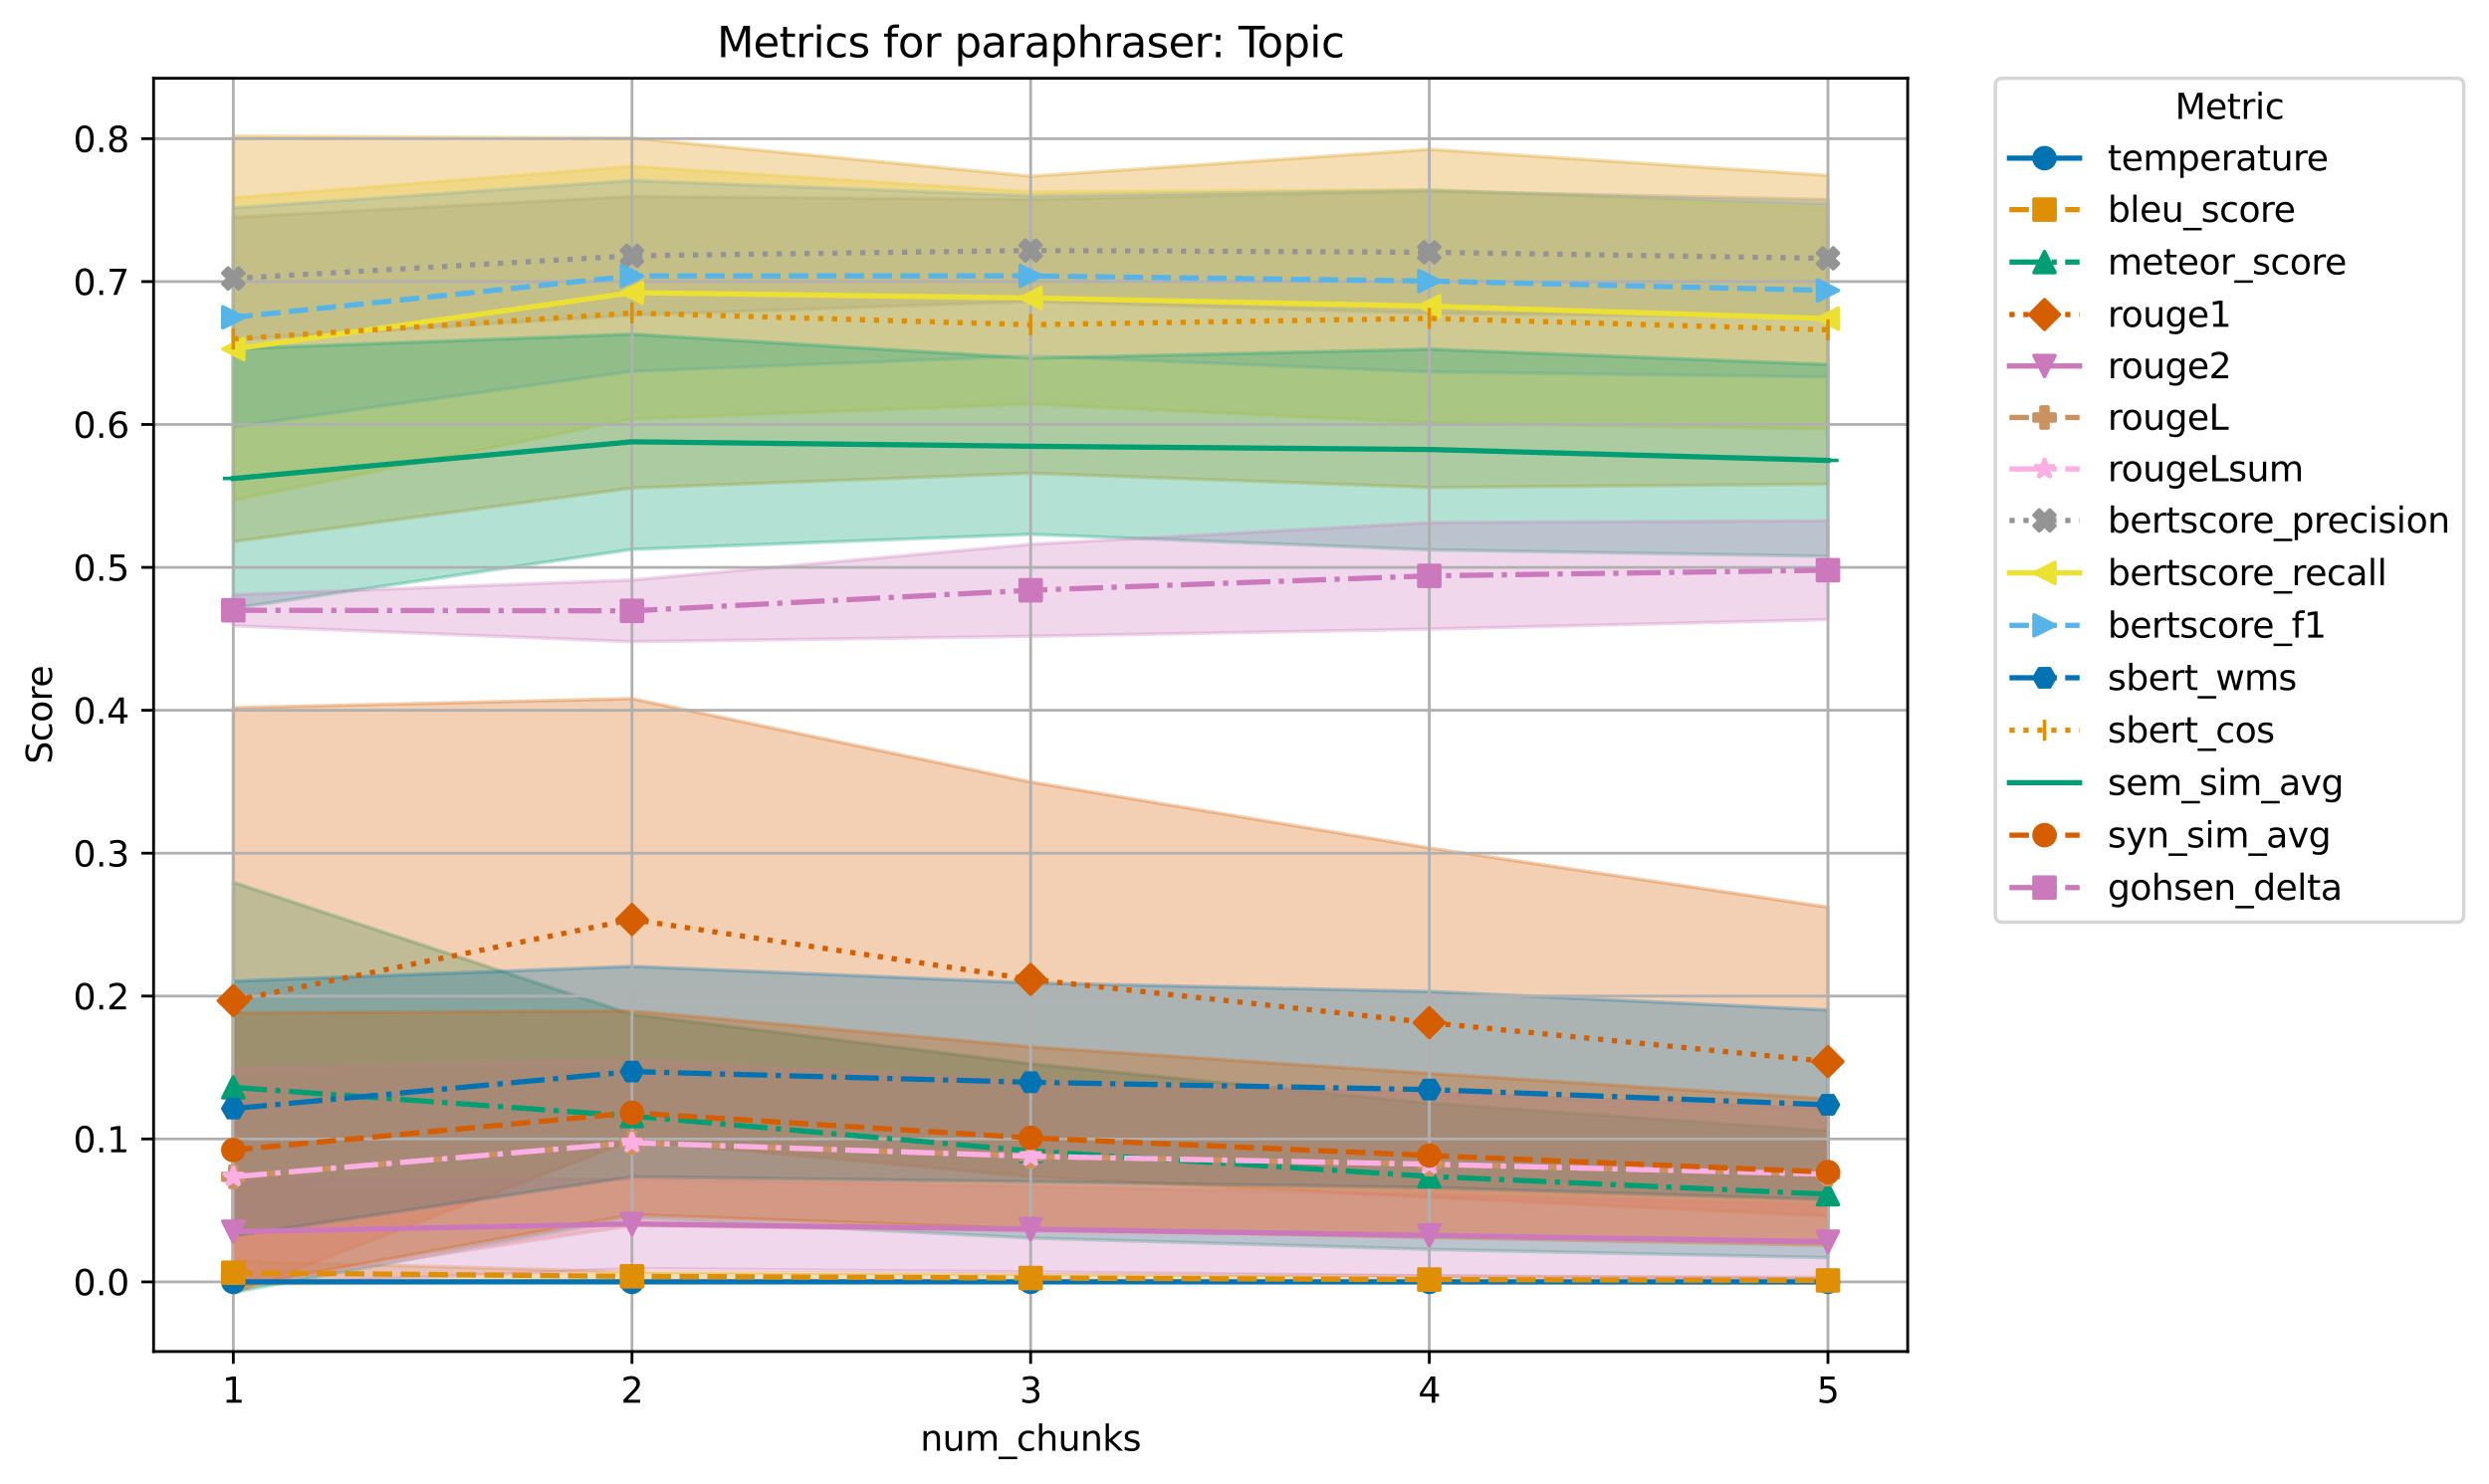 <?xml version="1.0" encoding="utf-8" standalone="no"?>
<!DOCTYPE svg PUBLIC "-//W3C//DTD SVG 1.1//EN"
  "http://www.w3.org/Graphics/SVG/1.1/DTD/svg11.dtd">
<svg xmlns:xlink="http://www.w3.org/1999/xlink" width="709.509pt" height="423.211pt" viewBox="0 0 709.509 423.211" xmlns="http://www.w3.org/2000/svg" version="1.1">
 <defs>
  <style type="text/css">*{stroke-linejoin: round; stroke-linecap: butt}</style>
 </defs>
 <g id="figure_1">
  <g id="patch_1">
   <path d="M 0 423.211 
L 709.509 423.211 
L 709.509 0 
L 0 0 
z
" style="fill: #ffffff"/>
  </g>
  <g id="axes_1">
   <g id="patch_2">
    <path d="M 43.781 385.377 
L 543.801 385.377 
L 543.801 22.318 
L 43.781 22.318 
z
" style="fill: #ffffff"/>
   </g>
   <g id="FillBetweenPolyCollection_1">
    <defs>
     <path id="mf91aa748f2" d="M 66.509 -57.695 
L 66.509 -57.695 
L 180.15 -57.695 
L 293.791 -57.695 
L 407.432 -57.695 
L 521.073 -57.695 
L 521.073 -57.695 
L 521.073 -57.695 
L 407.432 -57.695 
L 293.791 -57.695 
L 180.15 -57.695 
L 66.509 -57.695 
z
" style="stroke: #0173b2; stroke-opacity: 0.3"/>
    </defs>
    <g clip-path="url(#pd9a4247075)">
     <use xlink:href="#mf91aa748f2" x="0" y="423.211" style="fill: #0173b2; fill-opacity: 0.3; stroke: #0173b2; stroke-opacity: 0.3"/>
    </g>
   </g>
   <g id="FillBetweenPolyCollection_2">
    <defs>
     <path id="m3d8c638112" d="M 66.509 -63.609 
L 66.509 -56.991 
L 180.15 -58.03 
L 293.791 -57.681 
L 407.432 -57.365 
L 521.073 -57.269 
L 521.073 -58.95 
L 521.073 -58.95 
L 407.432 -59.334 
L 293.791 -59.902 
L 180.15 -60.521 
L 66.509 -63.609 
z
" style="stroke: #de8f05; stroke-opacity: 0.3"/>
    </defs>
    <g clip-path="url(#pd9a4247075)">
     <use xlink:href="#m3d8c638112" x="0" y="423.211" style="fill: #de8f05; fill-opacity: 0.3; stroke: #de8f05; stroke-opacity: 0.3"/>
    </g>
   </g>
   <g id="FillBetweenPolyCollection_3">
    <defs>
     <path id="m7d68cad7c1" d="M 66.509 -171.629 
L 66.509 -54.693 
L 180.15 -76 
L 293.791 -70.193 
L 407.432 -66.958 
L 521.073 -64.6 
L 521.073 -100.753 
L 521.073 -100.753 
L 407.432 -108.614 
L 293.791 -119.861 
L 180.15 -133.947 
L 66.509 -171.629 
z
" style="stroke: #029e73; stroke-opacity: 0.3"/>
    </defs>
    <g clip-path="url(#pd9a4247075)">
     <use xlink:href="#m7d68cad7c1" x="0" y="423.211" style="fill: #029e73; fill-opacity: 0.3; stroke: #029e73; stroke-opacity: 0.3"/>
    </g>
   </g>
   <g id="FillBetweenPolyCollection_4">
    <defs>
     <path id="m4b9114aeea" d="M 66.509 -221.407 
L 66.509 -54.337 
L 180.15 -98.059 
L 293.791 -87.678 
L 407.432 -81.789 
L 521.073 -76.483 
L 521.073 -164.527 
L 521.073 -164.527 
L 407.432 -181.425 
L 293.791 -200.227 
L 180.15 -224.002 
L 66.509 -221.407 
z
" style="stroke: #d55e00; stroke-opacity: 0.3"/>
    </defs>
    <g clip-path="url(#pd9a4247075)">
     <use xlink:href="#m4b9114aeea" x="0" y="423.211" style="fill: #d55e00; fill-opacity: 0.3; stroke: #d55e00; stroke-opacity: 0.3"/>
    </g>
   </g>
   <g id="FillBetweenPolyCollection_5">
    <defs>
     <path id="m5464bcf723" d="M 66.509 -87.166 
L 66.509 -56.833 
L 180.15 -61.474 
L 293.791 -60.531 
L 407.432 -59.403 
L 521.073 -58.598 
L 521.073 -79.718 
L 521.073 -79.718 
L 407.432 -82.521 
L 293.791 -84.917 
L 180.15 -86.973 
L 66.509 -87.166 
z
" style="stroke: #cc78bc; stroke-opacity: 0.3"/>
    </defs>
    <g clip-path="url(#pd9a4247075)">
     <use xlink:href="#m5464bcf723" x="0" y="423.211" style="fill: #cc78bc; fill-opacity: 0.3; stroke: #cc78bc; stroke-opacity: 0.3"/>
    </g>
   </g>
   <g id="FillBetweenPolyCollection_6">
    <defs>
     <path id="mcec7d5683d" d="M 66.509 -118.563 
L 66.509 -56.773 
L 180.15 -73.773 
L 293.791 -72.148 
L 407.432 -70.921 
L 521.073 -69.733 
L 521.073 -107.041 
L 521.073 -107.041 
L 407.432 -111.565 
L 293.791 -114.885 
L 180.15 -120.975 
L 66.509 -118.563 
z
" style="stroke: #ca9161; stroke-opacity: 0.3"/>
    </defs>
    <g clip-path="url(#pd9a4247075)">
     <use xlink:href="#mcec7d5683d" x="0" y="423.211" style="fill: #ca9161; fill-opacity: 0.3; stroke: #ca9161; stroke-opacity: 0.3"/>
    </g>
   </g>
   <g id="FillBetweenPolyCollection_7">
    <defs>
     <path id="m1cfd660b64" d="M 66.509 -118.563 
L 66.509 -56.773 
L 180.15 -73.773 
L 293.791 -72.148 
L 407.432 -70.921 
L 521.073 -69.733 
L 521.073 -107.041 
L 521.073 -107.041 
L 407.432 -111.565 
L 293.791 -114.885 
L 180.15 -120.975 
L 66.509 -118.563 
z
" style="stroke: #fbafe4; stroke-opacity: 0.3"/>
    </defs>
    <g clip-path="url(#pd9a4247075)">
     <use xlink:href="#m1cfd660b64" x="0" y="423.211" style="fill: #fbafe4; fill-opacity: 0.3; stroke: #fbafe4; stroke-opacity: 0.3"/>
    </g>
   </g>
   <g id="FillBetweenPolyCollection_8">
    <defs>
     <path id="m86700612dc" d="M 66.509 -361.263 
L 66.509 -326.358 
L 180.15 -333.365 
L 293.791 -337.231 
L 407.432 -333.865 
L 521.073 -332.787 
L 521.073 -366.299 
L 521.073 -366.299 
L 407.432 -368.706 
L 293.791 -366.339 
L 180.15 -367.179 
L 66.509 -361.263 
z
" style="stroke: #949494; stroke-opacity: 0.3"/>
    </defs>
    <g clip-path="url(#pd9a4247075)">
     <use xlink:href="#m86700612dc" x="0" y="423.211" style="fill: #949494; fill-opacity: 0.3; stroke: #949494; stroke-opacity: 0.3"/>
    </g>
   </g>
   <g id="FillBetweenPolyCollection_9">
    <defs>
     <path id="mbf4fcbc203" d="M 66.509 -366.807 
L 66.509 -280.572 
L 180.15 -303.752 
L 293.791 -307.983 
L 407.432 -302.665 
L 521.073 -300.86 
L 521.073 -363.867 
L 521.073 -363.867 
L 407.432 -369.134 
L 293.791 -368.499 
L 180.15 -375.775 
L 66.509 -366.807 
z
" style="stroke: #ece133; stroke-opacity: 0.3"/>
    </defs>
    <g clip-path="url(#pd9a4247075)">
     <use xlink:href="#mbf4fcbc203" x="0" y="423.211" style="fill: #ece133; fill-opacity: 0.3; stroke: #ece133; stroke-opacity: 0.3"/>
    </g>
   </g>
   <g id="FillBetweenPolyCollection_10">
    <defs>
     <path id="m91a2ed53ab" d="M 66.509 -363.92 
L 66.509 -301.515 
L 180.15 -317.326 
L 293.791 -321.702 
L 407.432 -317.139 
L 521.073 -315.73 
L 521.073 -365.072 
L 521.073 -365.072 
L 407.432 -368.999 
L 293.791 -367.392 
L 180.15 -371.737 
L 66.509 -363.92 
z
" style="stroke: #56b4e9; stroke-opacity: 0.3"/>
    </defs>
    <g clip-path="url(#pd9a4247075)">
     <use xlink:href="#m91a2ed53ab" x="0" y="423.211" style="fill: #56b4e9; fill-opacity: 0.3; stroke: #56b4e9; stroke-opacity: 0.3"/>
    </g>
   </g>
   <g id="FillBetweenPolyCollection_11">
    <defs>
     <path id="mc54bb7e746" d="M 66.509 -143.437 
L 66.509 -70.776 
L 180.15 -87.647 
L 293.791 -86.285 
L 407.432 -84.584 
L 521.073 -81.16 
L 521.073 -135.217 
L 521.073 -135.217 
L 407.432 -140.485 
L 293.791 -142.951 
L 180.15 -147.662 
L 66.509 -143.437 
z
" style="stroke: #0173b2; stroke-opacity: 0.3"/>
    </defs>
    <g clip-path="url(#pd9a4247075)">
     <use xlink:href="#mc54bb7e746" x="0" y="423.211" style="fill: #0173b2; fill-opacity: 0.3; stroke: #0173b2; stroke-opacity: 0.3"/>
    </g>
   </g>
   <g id="FillBetweenPolyCollection_12">
    <defs>
     <path id="m29d2620b23" d="M 66.509 -384.39 
L 66.509 -268.756 
L 180.15 -284.05 
L 293.791 -288.269 
L 407.432 -284.21 
L 521.073 -285.158 
L 521.073 -373.185 
L 521.073 -373.185 
L 407.432 -380.629 
L 293.791 -372.97 
L 180.15 -383.857 
L 66.509 -384.39 
z
" style="stroke: #de8f05; stroke-opacity: 0.3"/>
    </defs>
    <g clip-path="url(#pd9a4247075)">
     <use xlink:href="#m29d2620b23" x="0" y="423.211" style="fill: #de8f05; fill-opacity: 0.3; stroke: #de8f05; stroke-opacity: 0.3"/>
    </g>
   </g>
   <g id="FillBetweenPolyCollection_13">
    <defs>
     <path id="m8f28fc7707" d="M 66.509 -323.78 
L 66.509 -249.779 
L 180.15 -266.553 
L 293.791 -270.855 
L 407.432 -266.43 
L 521.073 -264.593 
L 521.073 -319.274 
L 521.073 -319.274 
L 407.432 -323.653 
L 293.791 -321.07 
L 180.15 -327.916 
L 66.509 -323.78 
z
" style="stroke: #029e73; stroke-opacity: 0.3"/>
    </defs>
    <g clip-path="url(#pd9a4247075)">
     <use xlink:href="#m8f28fc7707" x="0" y="423.211" style="fill: #029e73; fill-opacity: 0.3; stroke: #029e73; stroke-opacity: 0.3"/>
    </g>
   </g>
   <g id="FillBetweenPolyCollection_14">
    <defs>
     <path id="m0c7bb84499" d="M 66.509 -134.394 
L 66.509 -56.166 
L 180.15 -76.863 
L 293.791 -72.797 
L 407.432 -70.347 
L 521.073 -68.137 
L 521.073 -109.864 
L 521.073 -109.864 
L 407.432 -117.12 
L 293.791 -124.71 
L 180.15 -134.924 
L 66.509 -134.394 
z
" style="stroke: #d55e00; stroke-opacity: 0.3"/>
    </defs>
    <g clip-path="url(#pd9a4247075)">
     <use xlink:href="#m0c7bb84499" x="0" y="423.211" style="fill: #d55e00; fill-opacity: 0.3; stroke: #d55e00; stroke-opacity: 0.3"/>
    </g>
   </g>
   <g id="FillBetweenPolyCollection_15">
    <defs>
     <path id="m6749bcc681" d="M 66.509 -253.635 
L 66.509 -244.755 
L 180.15 -240.24 
L 293.791 -241.785 
L 407.432 -243.822 
L 521.073 -246.532 
L 521.073 -274.724 
L 521.073 -274.724 
L 407.432 -274.185 
L 293.791 -268.022 
L 180.15 -257.833 
L 66.509 -253.635 
z
" style="stroke: #cc78bc; stroke-opacity: 0.3"/>
    </defs>
    <g clip-path="url(#pd9a4247075)">
     <use xlink:href="#m6749bcc681" x="0" y="423.211" style="fill: #cc78bc; fill-opacity: 0.3; stroke: #cc78bc; stroke-opacity: 0.3"/>
    </g>
   </g>
   <g id="matplotlib.axis_1">
    <g id="xtick_1">
     <g id="line2d_1">
      <path d="M 66.509 385.377 
L 66.509 22.318 
" clip-path="url(#pd9a4247075)" style="fill: none; stroke: #b0b0b0; stroke-width: 0.8; stroke-linecap: square"/>
     </g>
     <g id="line2d_2">
      <defs>
       <path id="mf89f443927" d="M 0 0 
L 0 3.5 
" style="stroke: #000000; stroke-width: 0.8"/>
      </defs>
      <g>
       <use xlink:href="#mf89f443927" x="66.509" y="385.377" style="stroke: #000000; stroke-width: 0.8"/>
      </g>
     </g>
     <g id="text_1">
      <!-- 1 -->
      <g transform="translate(63.328 399.975) scale(0.1 -0.1)">
       <defs>
        <path id="DejaVuSans-31" d="M 794 531 
L 1825 531 
L 1825 4091 
L 703 3866 
L 703 4441 
L 1819 4666 
L 2450 4666 
L 2450 531 
L 3481 531 
L 3481 0 
L 794 0 
L 794 531 
z
" transform="scale(0.016)"/>
       </defs>
       <use xlink:href="#DejaVuSans-31"/>
      </g>
     </g>
    </g>
    <g id="xtick_2">
     <g id="line2d_3">
      <path d="M 180.15 385.377 
L 180.15 22.318 
" clip-path="url(#pd9a4247075)" style="fill: none; stroke: #b0b0b0; stroke-width: 0.8; stroke-linecap: square"/>
     </g>
     <g id="line2d_4">
      <g>
       <use xlink:href="#mf89f443927" x="180.15" y="385.377" style="stroke: #000000; stroke-width: 0.8"/>
      </g>
     </g>
     <g id="text_2">
      <!-- 2 -->
      <g transform="translate(176.969 399.975) scale(0.1 -0.1)">
       <defs>
        <path id="DejaVuSans-32" d="M 1228 531 
L 3431 531 
L 3431 0 
L 469 0 
L 469 531 
Q 828 903 1448 1529 
Q 2069 2156 2228 2338 
Q 2531 2678 2651 2914 
Q 2772 3150 2772 3378 
Q 2772 3750 2511 3984 
Q 2250 4219 1831 4219 
Q 1534 4219 1204 4116 
Q 875 4013 500 3803 
L 500 4441 
Q 881 4594 1212 4672 
Q 1544 4750 1819 4750 
Q 2544 4750 2975 4387 
Q 3406 4025 3406 3419 
Q 3406 3131 3298 2873 
Q 3191 2616 2906 2266 
Q 2828 2175 2409 1742 
Q 1991 1309 1228 531 
z
" transform="scale(0.016)"/>
       </defs>
       <use xlink:href="#DejaVuSans-32"/>
      </g>
     </g>
    </g>
    <g id="xtick_3">
     <g id="line2d_5">
      <path d="M 293.791 385.377 
L 293.791 22.318 
" clip-path="url(#pd9a4247075)" style="fill: none; stroke: #b0b0b0; stroke-width: 0.8; stroke-linecap: square"/>
     </g>
     <g id="line2d_6">
      <g>
       <use xlink:href="#mf89f443927" x="293.791" y="385.377" style="stroke: #000000; stroke-width: 0.8"/>
      </g>
     </g>
     <g id="text_3">
      <!-- 3 -->
      <g transform="translate(290.61 399.975) scale(0.1 -0.1)">
       <defs>
        <path id="DejaVuSans-33" d="M 2597 2516 
Q 3050 2419 3304 2112 
Q 3559 1806 3559 1356 
Q 3559 666 3084 287 
Q 2609 -91 1734 -91 
Q 1441 -91 1130 -33 
Q 819 25 488 141 
L 488 750 
Q 750 597 1062 519 
Q 1375 441 1716 441 
Q 2309 441 2620 675 
Q 2931 909 2931 1356 
Q 2931 1769 2642 2001 
Q 2353 2234 1838 2234 
L 1294 2234 
L 1294 2753 
L 1863 2753 
Q 2328 2753 2575 2939 
Q 2822 3125 2822 3475 
Q 2822 3834 2567 4026 
Q 2313 4219 1838 4219 
Q 1578 4219 1281 4162 
Q 984 4106 628 3988 
L 628 4550 
Q 988 4650 1302 4700 
Q 1616 4750 1894 4750 
Q 2613 4750 3031 4423 
Q 3450 4097 3450 3541 
Q 3450 3153 3228 2886 
Q 3006 2619 2597 2516 
z
" transform="scale(0.016)"/>
       </defs>
       <use xlink:href="#DejaVuSans-33"/>
      </g>
     </g>
    </g>
    <g id="xtick_4">
     <g id="line2d_7">
      <path d="M 407.432 385.377 
L 407.432 22.318 
" clip-path="url(#pd9a4247075)" style="fill: none; stroke: #b0b0b0; stroke-width: 0.8; stroke-linecap: square"/>
     </g>
     <g id="line2d_8">
      <g>
       <use xlink:href="#mf89f443927" x="407.432" y="385.377" style="stroke: #000000; stroke-width: 0.8"/>
      </g>
     </g>
     <g id="text_4">
      <!-- 4 -->
      <g transform="translate(404.251 399.975) scale(0.1 -0.1)">
       <defs>
        <path id="DejaVuSans-34" d="M 2419 4116 
L 825 1625 
L 2419 1625 
L 2419 4116 
z
M 2253 4666 
L 3047 4666 
L 3047 1625 
L 3713 1625 
L 3713 1100 
L 3047 1100 
L 3047 0 
L 2419 0 
L 2419 1100 
L 313 1100 
L 313 1709 
L 2253 4666 
z
" transform="scale(0.016)"/>
       </defs>
       <use xlink:href="#DejaVuSans-34"/>
      </g>
     </g>
    </g>
    <g id="xtick_5">
     <g id="line2d_9">
      <path d="M 521.073 385.377 
L 521.073 22.318 
" clip-path="url(#pd9a4247075)" style="fill: none; stroke: #b0b0b0; stroke-width: 0.8; stroke-linecap: square"/>
     </g>
     <g id="line2d_10">
      <g>
       <use xlink:href="#mf89f443927" x="521.073" y="385.377" style="stroke: #000000; stroke-width: 0.8"/>
      </g>
     </g>
     <g id="text_5">
      <!-- 5 -->
      <g transform="translate(517.892 399.975) scale(0.1 -0.1)">
       <defs>
        <path id="DejaVuSans-35" d="M 691 4666 
L 3169 4666 
L 3169 4134 
L 1269 4134 
L 1269 2991 
Q 1406 3038 1543 3061 
Q 1681 3084 1819 3084 
Q 2600 3084 3056 2656 
Q 3513 2228 3513 1497 
Q 3513 744 3044 326 
Q 2575 -91 1722 -91 
Q 1428 -91 1123 -41 
Q 819 9 494 109 
L 494 744 
Q 775 591 1075 516 
Q 1375 441 1709 441 
Q 2250 441 2565 725 
Q 2881 1009 2881 1497 
Q 2881 1984 2565 2268 
Q 2250 2553 1709 2553 
Q 1456 2553 1204 2497 
Q 953 2441 691 2322 
L 691 4666 
z
" transform="scale(0.016)"/>
       </defs>
       <use xlink:href="#DejaVuSans-35"/>
      </g>
     </g>
    </g>
    <g id="text_6">
     <!-- num_chunks -->
     <g transform="translate(262.328 413.653) scale(0.1 -0.1)">
      <defs>
       <path id="DejaVuSans-6e" d="M 3513 2113 
L 3513 0 
L 2938 0 
L 2938 2094 
Q 2938 2591 2744 2837 
Q 2550 3084 2163 3084 
Q 1697 3084 1428 2787 
Q 1159 2491 1159 1978 
L 1159 0 
L 581 0 
L 581 3500 
L 1159 3500 
L 1159 2956 
Q 1366 3272 1645 3428 
Q 1925 3584 2291 3584 
Q 2894 3584 3203 3211 
Q 3513 2838 3513 2113 
z
" transform="scale(0.016)"/>
       <path id="DejaVuSans-75" d="M 544 1381 
L 544 3500 
L 1119 3500 
L 1119 1403 
Q 1119 906 1312 657 
Q 1506 409 1894 409 
Q 2359 409 2629 706 
Q 2900 1003 2900 1516 
L 2900 3500 
L 3475 3500 
L 3475 0 
L 2900 0 
L 2900 538 
Q 2691 219 2414 64 
Q 2138 -91 1772 -91 
Q 1169 -91 856 284 
Q 544 659 544 1381 
z
M 1991 3584 
L 1991 3584 
z
" transform="scale(0.016)"/>
       <path id="DejaVuSans-6d" d="M 3328 2828 
Q 3544 3216 3844 3400 
Q 4144 3584 4550 3584 
Q 5097 3584 5394 3201 
Q 5691 2819 5691 2113 
L 5691 0 
L 5113 0 
L 5113 2094 
Q 5113 2597 4934 2840 
Q 4756 3084 4391 3084 
Q 3944 3084 3684 2787 
Q 3425 2491 3425 1978 
L 3425 0 
L 2847 0 
L 2847 2094 
Q 2847 2600 2669 2842 
Q 2491 3084 2119 3084 
Q 1678 3084 1418 2786 
Q 1159 2488 1159 1978 
L 1159 0 
L 581 0 
L 581 3500 
L 1159 3500 
L 1159 2956 
Q 1356 3278 1631 3431 
Q 1906 3584 2284 3584 
Q 2666 3584 2933 3390 
Q 3200 3197 3328 2828 
z
" transform="scale(0.016)"/>
       <path id="DejaVuSans-5f" d="M 3263 -1063 
L 3263 -1509 
L -63 -1509 
L -63 -1063 
L 3263 -1063 
z
" transform="scale(0.016)"/>
       <path id="DejaVuSans-63" d="M 3122 3366 
L 3122 2828 
Q 2878 2963 2633 3030 
Q 2388 3097 2138 3097 
Q 1578 3097 1268 2742 
Q 959 2388 959 1747 
Q 959 1106 1268 751 
Q 1578 397 2138 397 
Q 2388 397 2633 464 
Q 2878 531 3122 666 
L 3122 134 
Q 2881 22 2623 -34 
Q 2366 -91 2075 -91 
Q 1284 -91 818 406 
Q 353 903 353 1747 
Q 353 2603 823 3093 
Q 1294 3584 2113 3584 
Q 2378 3584 2631 3529 
Q 2884 3475 3122 3366 
z
" transform="scale(0.016)"/>
       <path id="DejaVuSans-68" d="M 3513 2113 
L 3513 0 
L 2938 0 
L 2938 2094 
Q 2938 2591 2744 2837 
Q 2550 3084 2163 3084 
Q 1697 3084 1428 2787 
Q 1159 2491 1159 1978 
L 1159 0 
L 581 0 
L 581 4863 
L 1159 4863 
L 1159 2956 
Q 1366 3272 1645 3428 
Q 1925 3584 2291 3584 
Q 2894 3584 3203 3211 
Q 3513 2838 3513 2113 
z
" transform="scale(0.016)"/>
       <path id="DejaVuSans-6b" d="M 581 4863 
L 1159 4863 
L 1159 1991 
L 2875 3500 
L 3609 3500 
L 1753 1863 
L 3688 0 
L 2938 0 
L 1159 1709 
L 1159 0 
L 581 0 
L 581 4863 
z
" transform="scale(0.016)"/>
       <path id="DejaVuSans-73" d="M 2834 3397 
L 2834 2853 
Q 2591 2978 2328 3040 
Q 2066 3103 1784 3103 
Q 1356 3103 1142 2972 
Q 928 2841 928 2578 
Q 928 2378 1081 2264 
Q 1234 2150 1697 2047 
L 1894 2003 
Q 2506 1872 2764 1633 
Q 3022 1394 3022 966 
Q 3022 478 2636 193 
Q 2250 -91 1575 -91 
Q 1294 -91 989 -36 
Q 684 19 347 128 
L 347 722 
Q 666 556 975 473 
Q 1284 391 1588 391 
Q 1994 391 2212 530 
Q 2431 669 2431 922 
Q 2431 1156 2273 1281 
Q 2116 1406 1581 1522 
L 1381 1569 
Q 847 1681 609 1914 
Q 372 2147 372 2553 
Q 372 3047 722 3315 
Q 1072 3584 1716 3584 
Q 2034 3584 2315 3537 
Q 2597 3491 2834 3397 
z
" transform="scale(0.016)"/>
      </defs>
      <use xlink:href="#DejaVuSans-6e"/>
      <use xlink:href="#DejaVuSans-75" transform="translate(63.379 0)"/>
      <use xlink:href="#DejaVuSans-6d" transform="translate(126.758 0)"/>
      <use xlink:href="#DejaVuSans-5f" transform="translate(224.17 0)"/>
      <use xlink:href="#DejaVuSans-63" transform="translate(274.17 0)"/>
      <use xlink:href="#DejaVuSans-68" transform="translate(329.15 0)"/>
      <use xlink:href="#DejaVuSans-75" transform="translate(392.529 0)"/>
      <use xlink:href="#DejaVuSans-6e" transform="translate(455.908 0)"/>
      <use xlink:href="#DejaVuSans-6b" transform="translate(519.287 0)"/>
      <use xlink:href="#DejaVuSans-73" transform="translate(577.197 0)"/>
     </g>
    </g>
   </g>
   <g id="matplotlib.axis_2">
    <g id="ytick_1">
     <g id="line2d_11">
      <path d="M 43.781 365.516 
L 543.801 365.516 
" clip-path="url(#pd9a4247075)" style="fill: none; stroke: #b0b0b0; stroke-width: 0.8; stroke-linecap: square"/>
     </g>
     <g id="line2d_12">
      <defs>
       <path id="m3cf9b5a6c2" d="M 0 0 
L -3.5 0 
" style="stroke: #000000; stroke-width: 0.8"/>
      </defs>
      <g>
       <use xlink:href="#m3cf9b5a6c2" x="43.781" y="365.516" style="stroke: #000000; stroke-width: 0.8"/>
      </g>
     </g>
     <g id="text_7">
      <!-- 0.0 -->
      <g transform="translate(20.878 369.315) scale(0.1 -0.1)">
       <defs>
        <path id="DejaVuSans-30" d="M 2034 4250 
Q 1547 4250 1301 3770 
Q 1056 3291 1056 2328 
Q 1056 1369 1301 889 
Q 1547 409 2034 409 
Q 2525 409 2770 889 
Q 3016 1369 3016 2328 
Q 3016 3291 2770 3770 
Q 2525 4250 2034 4250 
z
M 2034 4750 
Q 2819 4750 3233 4129 
Q 3647 3509 3647 2328 
Q 3647 1150 3233 529 
Q 2819 -91 2034 -91 
Q 1250 -91 836 529 
Q 422 1150 422 2328 
Q 422 3509 836 4129 
Q 1250 4750 2034 4750 
z
" transform="scale(0.016)"/>
        <path id="DejaVuSans-2e" d="M 684 794 
L 1344 794 
L 1344 0 
L 684 0 
L 684 794 
z
" transform="scale(0.016)"/>
       </defs>
       <use xlink:href="#DejaVuSans-30"/>
       <use xlink:href="#DejaVuSans-2e" transform="translate(63.623 0)"/>
       <use xlink:href="#DejaVuSans-30" transform="translate(95.41 0)"/>
      </g>
     </g>
    </g>
    <g id="ytick_2">
     <g id="line2d_13">
      <path d="M 43.781 324.769 
L 543.801 324.769 
" clip-path="url(#pd9a4247075)" style="fill: none; stroke: #b0b0b0; stroke-width: 0.8; stroke-linecap: square"/>
     </g>
     <g id="line2d_14">
      <g>
       <use xlink:href="#m3cf9b5a6c2" x="43.781" y="324.769" style="stroke: #000000; stroke-width: 0.8"/>
      </g>
     </g>
     <g id="text_8">
      <!-- 0.1 -->
      <g transform="translate(20.878 328.569) scale(0.1 -0.1)">
       <use xlink:href="#DejaVuSans-30"/>
       <use xlink:href="#DejaVuSans-2e" transform="translate(63.623 0)"/>
       <use xlink:href="#DejaVuSans-31" transform="translate(95.41 0)"/>
      </g>
     </g>
    </g>
    <g id="ytick_3">
     <g id="line2d_15">
      <path d="M 43.781 284.023 
L 543.801 284.023 
" clip-path="url(#pd9a4247075)" style="fill: none; stroke: #b0b0b0; stroke-width: 0.8; stroke-linecap: square"/>
     </g>
     <g id="line2d_16">
      <g>
       <use xlink:href="#m3cf9b5a6c2" x="43.781" y="284.023" style="stroke: #000000; stroke-width: 0.8"/>
      </g>
     </g>
     <g id="text_9">
      <!-- 0.2 -->
      <g transform="translate(20.878 287.822) scale(0.1 -0.1)">
       <use xlink:href="#DejaVuSans-30"/>
       <use xlink:href="#DejaVuSans-2e" transform="translate(63.623 0)"/>
       <use xlink:href="#DejaVuSans-32" transform="translate(95.41 0)"/>
      </g>
     </g>
    </g>
    <g id="ytick_4">
     <g id="line2d_17">
      <path d="M 43.781 243.276 
L 543.801 243.276 
" clip-path="url(#pd9a4247075)" style="fill: none; stroke: #b0b0b0; stroke-width: 0.8; stroke-linecap: square"/>
     </g>
     <g id="line2d_18">
      <g>
       <use xlink:href="#m3cf9b5a6c2" x="43.781" y="243.276" style="stroke: #000000; stroke-width: 0.8"/>
      </g>
     </g>
     <g id="text_10">
      <!-- 0.3 -->
      <g transform="translate(20.878 247.076) scale(0.1 -0.1)">
       <use xlink:href="#DejaVuSans-30"/>
       <use xlink:href="#DejaVuSans-2e" transform="translate(63.623 0)"/>
       <use xlink:href="#DejaVuSans-33" transform="translate(95.41 0)"/>
      </g>
     </g>
    </g>
    <g id="ytick_5">
     <g id="line2d_19">
      <path d="M 43.781 202.53 
L 543.801 202.53 
" clip-path="url(#pd9a4247075)" style="fill: none; stroke: #b0b0b0; stroke-width: 0.8; stroke-linecap: square"/>
     </g>
     <g id="line2d_20">
      <g>
       <use xlink:href="#m3cf9b5a6c2" x="43.781" y="202.53" style="stroke: #000000; stroke-width: 0.8"/>
      </g>
     </g>
     <g id="text_11">
      <!-- 0.4 -->
      <g transform="translate(20.878 206.329) scale(0.1 -0.1)">
       <use xlink:href="#DejaVuSans-30"/>
       <use xlink:href="#DejaVuSans-2e" transform="translate(63.623 0)"/>
       <use xlink:href="#DejaVuSans-34" transform="translate(95.41 0)"/>
      </g>
     </g>
    </g>
    <g id="ytick_6">
     <g id="line2d_21">
      <path d="M 43.781 161.783 
L 543.801 161.783 
" clip-path="url(#pd9a4247075)" style="fill: none; stroke: #b0b0b0; stroke-width: 0.8; stroke-linecap: square"/>
     </g>
     <g id="line2d_22">
      <g>
       <use xlink:href="#m3cf9b5a6c2" x="43.781" y="161.783" style="stroke: #000000; stroke-width: 0.8"/>
      </g>
     </g>
     <g id="text_12">
      <!-- 0.5 -->
      <g transform="translate(20.878 165.583) scale(0.1 -0.1)">
       <use xlink:href="#DejaVuSans-30"/>
       <use xlink:href="#DejaVuSans-2e" transform="translate(63.623 0)"/>
       <use xlink:href="#DejaVuSans-35" transform="translate(95.41 0)"/>
      </g>
     </g>
    </g>
    <g id="ytick_7">
     <g id="line2d_23">
      <path d="M 43.781 121.037 
L 543.801 121.037 
" clip-path="url(#pd9a4247075)" style="fill: none; stroke: #b0b0b0; stroke-width: 0.8; stroke-linecap: square"/>
     </g>
     <g id="line2d_24">
      <g>
       <use xlink:href="#m3cf9b5a6c2" x="43.781" y="121.037" style="stroke: #000000; stroke-width: 0.8"/>
      </g>
     </g>
     <g id="text_13">
      <!-- 0.6 -->
      <g transform="translate(20.878 124.836) scale(0.1 -0.1)">
       <defs>
        <path id="DejaVuSans-36" d="M 2113 2584 
Q 1688 2584 1439 2293 
Q 1191 2003 1191 1497 
Q 1191 994 1439 701 
Q 1688 409 2113 409 
Q 2538 409 2786 701 
Q 3034 994 3034 1497 
Q 3034 2003 2786 2293 
Q 2538 2584 2113 2584 
z
M 3366 4563 
L 3366 3988 
Q 3128 4100 2886 4159 
Q 2644 4219 2406 4219 
Q 1781 4219 1451 3797 
Q 1122 3375 1075 2522 
Q 1259 2794 1537 2939 
Q 1816 3084 2150 3084 
Q 2853 3084 3261 2657 
Q 3669 2231 3669 1497 
Q 3669 778 3244 343 
Q 2819 -91 2113 -91 
Q 1303 -91 875 529 
Q 447 1150 447 2328 
Q 447 3434 972 4092 
Q 1497 4750 2381 4750 
Q 2619 4750 2861 4703 
Q 3103 4656 3366 4563 
z
" transform="scale(0.016)"/>
       </defs>
       <use xlink:href="#DejaVuSans-30"/>
       <use xlink:href="#DejaVuSans-2e" transform="translate(63.623 0)"/>
       <use xlink:href="#DejaVuSans-36" transform="translate(95.41 0)"/>
      </g>
     </g>
    </g>
    <g id="ytick_8">
     <g id="line2d_25">
      <path d="M 43.781 80.29 
L 543.801 80.29 
" clip-path="url(#pd9a4247075)" style="fill: none; stroke: #b0b0b0; stroke-width: 0.8; stroke-linecap: square"/>
     </g>
     <g id="line2d_26">
      <g>
       <use xlink:href="#m3cf9b5a6c2" x="43.781" y="80.29" style="stroke: #000000; stroke-width: 0.8"/>
      </g>
     </g>
     <g id="text_14">
      <!-- 0.7 -->
      <g transform="translate(20.878 84.089) scale(0.1 -0.1)">
       <defs>
        <path id="DejaVuSans-37" d="M 525 4666 
L 3525 4666 
L 3525 4397 
L 1831 0 
L 1172 0 
L 2766 4134 
L 525 4134 
L 525 4666 
z
" transform="scale(0.016)"/>
       </defs>
       <use xlink:href="#DejaVuSans-30"/>
       <use xlink:href="#DejaVuSans-2e" transform="translate(63.623 0)"/>
       <use xlink:href="#DejaVuSans-37" transform="translate(95.41 0)"/>
      </g>
     </g>
    </g>
    <g id="ytick_9">
     <g id="line2d_27">
      <path d="M 43.781 39.544 
L 543.801 39.544 
" clip-path="url(#pd9a4247075)" style="fill: none; stroke: #b0b0b0; stroke-width: 0.8; stroke-linecap: square"/>
     </g>
     <g id="line2d_28">
      <g>
       <use xlink:href="#m3cf9b5a6c2" x="43.781" y="39.544" style="stroke: #000000; stroke-width: 0.8"/>
      </g>
     </g>
     <g id="text_15">
      <!-- 0.8 -->
      <g transform="translate(20.878 43.343) scale(0.1 -0.1)">
       <defs>
        <path id="DejaVuSans-38" d="M 2034 2216 
Q 1584 2216 1326 1975 
Q 1069 1734 1069 1313 
Q 1069 891 1326 650 
Q 1584 409 2034 409 
Q 2484 409 2743 651 
Q 3003 894 3003 1313 
Q 3003 1734 2745 1975 
Q 2488 2216 2034 2216 
z
M 1403 2484 
Q 997 2584 770 2862 
Q 544 3141 544 3541 
Q 544 4100 942 4425 
Q 1341 4750 2034 4750 
Q 2731 4750 3128 4425 
Q 3525 4100 3525 3541 
Q 3525 3141 3298 2862 
Q 3072 2584 2669 2484 
Q 3125 2378 3379 2068 
Q 3634 1759 3634 1313 
Q 3634 634 3220 271 
Q 2806 -91 2034 -91 
Q 1263 -91 848 271 
Q 434 634 434 1313 
Q 434 1759 690 2068 
Q 947 2378 1403 2484 
z
M 1172 3481 
Q 1172 3119 1398 2916 
Q 1625 2713 2034 2713 
Q 2441 2713 2670 2916 
Q 2900 3119 2900 3481 
Q 2900 3844 2670 4047 
Q 2441 4250 2034 4250 
Q 1625 4250 1398 4047 
Q 1172 3844 1172 3481 
z
" transform="scale(0.016)"/>
       </defs>
       <use xlink:href="#DejaVuSans-30"/>
       <use xlink:href="#DejaVuSans-2e" transform="translate(63.623 0)"/>
       <use xlink:href="#DejaVuSans-38" transform="translate(95.41 0)"/>
      </g>
     </g>
    </g>
    <g id="text_16">
     <!-- Score -->
     <g transform="translate(14.798 217.85) rotate(-90) scale(0.1 -0.1)">
      <defs>
       <path id="DejaVuSans-53" d="M 3425 4513 
L 3425 3897 
Q 3066 4069 2747 4153 
Q 2428 4238 2131 4238 
Q 1616 4238 1336 4038 
Q 1056 3838 1056 3469 
Q 1056 3159 1242 3001 
Q 1428 2844 1947 2747 
L 2328 2669 
Q 3034 2534 3370 2195 
Q 3706 1856 3706 1288 
Q 3706 609 3251 259 
Q 2797 -91 1919 -91 
Q 1588 -91 1214 -16 
Q 841 59 441 206 
L 441 856 
Q 825 641 1194 531 
Q 1563 422 1919 422 
Q 2459 422 2753 634 
Q 3047 847 3047 1241 
Q 3047 1584 2836 1778 
Q 2625 1972 2144 2069 
L 1759 2144 
Q 1053 2284 737 2584 
Q 422 2884 422 3419 
Q 422 4038 858 4394 
Q 1294 4750 2059 4750 
Q 2388 4750 2728 4690 
Q 3069 4631 3425 4513 
z
" transform="scale(0.016)"/>
       <path id="DejaVuSans-6f" d="M 1959 3097 
Q 1497 3097 1228 2736 
Q 959 2375 959 1747 
Q 959 1119 1226 758 
Q 1494 397 1959 397 
Q 2419 397 2687 759 
Q 2956 1122 2956 1747 
Q 2956 2369 2687 2733 
Q 2419 3097 1959 3097 
z
M 1959 3584 
Q 2709 3584 3137 3096 
Q 3566 2609 3566 1747 
Q 3566 888 3137 398 
Q 2709 -91 1959 -91 
Q 1206 -91 779 398 
Q 353 888 353 1747 
Q 353 2609 779 3096 
Q 1206 3584 1959 3584 
z
" transform="scale(0.016)"/>
       <path id="DejaVuSans-72" d="M 2631 2963 
Q 2534 3019 2420 3045 
Q 2306 3072 2169 3072 
Q 1681 3072 1420 2755 
Q 1159 2438 1159 1844 
L 1159 0 
L 581 0 
L 581 3500 
L 1159 3500 
L 1159 2956 
Q 1341 3275 1631 3429 
Q 1922 3584 2338 3584 
Q 2397 3584 2469 3576 
Q 2541 3569 2628 3553 
L 2631 2963 
z
" transform="scale(0.016)"/>
       <path id="DejaVuSans-65" d="M 3597 1894 
L 3597 1613 
L 953 1613 
Q 991 1019 1311 708 
Q 1631 397 2203 397 
Q 2534 397 2845 478 
Q 3156 559 3463 722 
L 3463 178 
Q 3153 47 2828 -22 
Q 2503 -91 2169 -91 
Q 1331 -91 842 396 
Q 353 884 353 1716 
Q 353 2575 817 3079 
Q 1281 3584 2069 3584 
Q 2775 3584 3186 3129 
Q 3597 2675 3597 1894 
z
M 3022 2063 
Q 3016 2534 2758 2815 
Q 2500 3097 2075 3097 
Q 1594 3097 1305 2825 
Q 1016 2553 972 2059 
L 3022 2063 
z
" transform="scale(0.016)"/>
      </defs>
      <use xlink:href="#DejaVuSans-53"/>
      <use xlink:href="#DejaVuSans-63" transform="translate(63.477 0)"/>
      <use xlink:href="#DejaVuSans-6f" transform="translate(118.457 0)"/>
      <use xlink:href="#DejaVuSans-72" transform="translate(179.639 0)"/>
      <use xlink:href="#DejaVuSans-65" transform="translate(218.502 0)"/>
     </g>
    </g>
   </g>
   <g id="line2d_29">
    <path d="M 66.509 365.516 
L 180.15 365.516 
L 293.791 365.516 
L 407.432 365.516 
L 521.073 365.516 
" clip-path="url(#pd9a4247075)" style="fill: none; stroke: #0173b2; stroke-width: 1.5; stroke-linecap: square"/>
    <defs>
     <path id="m0a4bf8d816" d="M 0 3 
C 0.796 3 1.559 2.684 2.121 2.121 
C 2.684 1.559 3 0.796 3 0 
C 3 -0.796 2.684 -1.559 2.121 -2.121 
C 1.559 -2.684 0.796 -3 0 -3 
C -0.796 -3 -1.559 -2.684 -2.121 -2.121 
C -2.684 -1.559 -3 -0.796 -3 0 
C -3 0.796 -2.684 1.559 -2.121 2.121 
C -1.559 2.684 -0.796 3 0 3 
z
" style="stroke: #0173b2"/>
    </defs>
    <g clip-path="url(#pd9a4247075)">
     <use xlink:href="#m0a4bf8d816" x="66.509" y="365.516" style="fill: #0173b2; stroke: #0173b2"/>
     <use xlink:href="#m0a4bf8d816" x="180.15" y="365.516" style="fill: #0173b2; stroke: #0173b2"/>
     <use xlink:href="#m0a4bf8d816" x="293.791" y="365.516" style="fill: #0173b2; stroke: #0173b2"/>
     <use xlink:href="#m0a4bf8d816" x="407.432" y="365.516" style="fill: #0173b2; stroke: #0173b2"/>
     <use xlink:href="#m0a4bf8d816" x="521.073" y="365.516" style="fill: #0173b2; stroke: #0173b2"/>
    </g>
   </g>
   <g id="line2d_30">
    <path d="M 66.509 362.911 
L 180.15 363.936 
L 293.791 364.42 
L 407.432 364.862 
L 521.073 365.102 
" clip-path="url(#pd9a4247075)" style="fill: none; stroke-dasharray: 5.55,2.4; stroke-dashoffset: 0; stroke: #de8f05; stroke-width: 1.5"/>
    <defs>
     <path id="m0f6d8ae0c0" d="M -3 3 
L 3 3 
L 3 -3 
L -3 -3 
z
" style="stroke: #de8f05; stroke-linejoin: miter"/>
    </defs>
    <g clip-path="url(#pd9a4247075)">
     <use xlink:href="#m0f6d8ae0c0" x="66.509" y="362.911" style="fill: #de8f05; stroke: #de8f05; stroke-linejoin: miter"/>
     <use xlink:href="#m0f6d8ae0c0" x="180.15" y="363.936" style="fill: #de8f05; stroke: #de8f05; stroke-linejoin: miter"/>
     <use xlink:href="#m0f6d8ae0c0" x="293.791" y="364.42" style="fill: #de8f05; stroke: #de8f05; stroke-linejoin: miter"/>
     <use xlink:href="#m0f6d8ae0c0" x="407.432" y="364.862" style="fill: #de8f05; stroke: #de8f05; stroke-linejoin: miter"/>
     <use xlink:href="#m0f6d8ae0c0" x="521.073" y="365.102" style="fill: #de8f05; stroke: #de8f05; stroke-linejoin: miter"/>
    </g>
   </g>
   <g id="line2d_31">
    <path d="M 66.509 310.05 
L 180.15 318.238 
L 293.791 328.184 
L 407.432 335.425 
L 521.073 340.535 
" clip-path="url(#pd9a4247075)" style="fill: none; stroke-dasharray: 9.6,2.4,1.5,2.4; stroke-dashoffset: 0; stroke: #029e73; stroke-width: 1.5"/>
    <defs>
     <path id="m3304c04838" d="M 0 -3 
L -3 3 
L 3 3 
z
" style="stroke: #029e73; stroke-linejoin: miter"/>
    </defs>
    <g clip-path="url(#pd9a4247075)">
     <use xlink:href="#m3304c04838" x="66.509" y="310.05" style="fill: #029e73; stroke: #029e73; stroke-linejoin: miter"/>
     <use xlink:href="#m3304c04838" x="180.15" y="318.238" style="fill: #029e73; stroke: #029e73; stroke-linejoin: miter"/>
     <use xlink:href="#m3304c04838" x="293.791" y="328.184" style="fill: #029e73; stroke: #029e73; stroke-linejoin: miter"/>
     <use xlink:href="#m3304c04838" x="407.432" y="335.425" style="fill: #029e73; stroke: #029e73; stroke-linejoin: miter"/>
     <use xlink:href="#m3304c04838" x="521.073" y="340.535" style="fill: #029e73; stroke: #029e73; stroke-linejoin: miter"/>
    </g>
   </g>
   <g id="line2d_32">
    <path d="M 66.509 285.339 
L 180.15 262.181 
L 293.791 279.259 
L 407.432 291.604 
L 521.073 302.706 
" clip-path="url(#pd9a4247075)" style="fill: none; stroke-dasharray: 1.5,2.475; stroke-dashoffset: 0; stroke: #d55e00; stroke-width: 1.5"/>
    <defs>
     <path id="m473e1c6700" d="M -0 4.243 
L 4.243 0 
L 0 -4.243 
L -4.243 -0 
z
" style="stroke: #d55e00; stroke-linejoin: miter"/>
    </defs>
    <g clip-path="url(#pd9a4247075)">
     <use xlink:href="#m473e1c6700" x="66.509" y="285.339" style="fill: #d55e00; stroke: #d55e00; stroke-linejoin: miter"/>
     <use xlink:href="#m473e1c6700" x="180.15" y="262.181" style="fill: #d55e00; stroke: #d55e00; stroke-linejoin: miter"/>
     <use xlink:href="#m473e1c6700" x="293.791" y="279.259" style="fill: #d55e00; stroke: #d55e00; stroke-linejoin: miter"/>
     <use xlink:href="#m473e1c6700" x="407.432" y="291.604" style="fill: #d55e00; stroke: #d55e00; stroke-linejoin: miter"/>
     <use xlink:href="#m473e1c6700" x="521.073" y="302.706" style="fill: #d55e00; stroke: #d55e00; stroke-linejoin: miter"/>
    </g>
   </g>
   <g id="line2d_33">
    <path d="M 66.509 351.212 
L 180.15 348.988 
L 293.791 350.488 
L 407.432 352.249 
L 521.073 354.053 
" clip-path="url(#pd9a4247075)" style="fill: none; stroke: #cc78bc; stroke-width: 1.5; stroke-linecap: square"/>
    <defs>
     <path id="mf473659682" d="M -0 3 
L 3 -3 
L -3 -3 
z
" style="stroke: #cc78bc; stroke-linejoin: miter"/>
    </defs>
    <g clip-path="url(#pd9a4247075)">
     <use xlink:href="#mf473659682" x="66.509" y="351.212" style="fill: #cc78bc; stroke: #cc78bc; stroke-linejoin: miter"/>
     <use xlink:href="#mf473659682" x="180.15" y="348.988" style="fill: #cc78bc; stroke: #cc78bc; stroke-linejoin: miter"/>
     <use xlink:href="#mf473659682" x="293.791" y="350.488" style="fill: #cc78bc; stroke: #cc78bc; stroke-linejoin: miter"/>
     <use xlink:href="#mf473659682" x="407.432" y="352.249" style="fill: #cc78bc; stroke: #cc78bc; stroke-linejoin: miter"/>
     <use xlink:href="#mf473659682" x="521.073" y="354.053" style="fill: #cc78bc; stroke: #cc78bc; stroke-linejoin: miter"/>
    </g>
   </g>
   <g id="line2d_34">
    <path d="M 66.509 335.543 
L 180.15 325.837 
L 293.791 329.695 
L 407.432 331.968 
L 521.073 334.824 
" clip-path="url(#pd9a4247075)" style="fill: none; stroke-dasharray: 5.55,2.4; stroke-dashoffset: 0; stroke: #ca9161; stroke-width: 1.5"/>
    <defs>
     <path id="m0676b998ac" d="M -1 3 
L 1 3 
L 1 1 
L 3 1 
L 3 -1 
L 1 -1 
L 1 -3 
L -1 -3 
L -1 -1 
L -3 -1 
L -3 1 
L -1 1 
z
" style="stroke: #ca9161; stroke-linejoin: miter"/>
    </defs>
    <g clip-path="url(#pd9a4247075)">
     <use xlink:href="#m0676b998ac" x="66.509" y="335.543" style="fill: #ca9161; stroke: #ca9161; stroke-linejoin: miter"/>
     <use xlink:href="#m0676b998ac" x="180.15" y="325.837" style="fill: #ca9161; stroke: #ca9161; stroke-linejoin: miter"/>
     <use xlink:href="#m0676b998ac" x="293.791" y="329.695" style="fill: #ca9161; stroke: #ca9161; stroke-linejoin: miter"/>
     <use xlink:href="#m0676b998ac" x="407.432" y="331.968" style="fill: #ca9161; stroke: #ca9161; stroke-linejoin: miter"/>
     <use xlink:href="#m0676b998ac" x="521.073" y="334.824" style="fill: #ca9161; stroke: #ca9161; stroke-linejoin: miter"/>
    </g>
   </g>
   <g id="line2d_35">
    <path d="M 66.509 335.543 
L 180.15 325.837 
L 293.791 329.695 
L 407.432 331.968 
L 521.073 334.824 
" clip-path="url(#pd9a4247075)" style="fill: none; stroke-dasharray: 9.6,2.4,1.5,2.4; stroke-dashoffset: 0; stroke: #fbafe4; stroke-width: 1.5"/>
    <defs>
     <path id="m002b3babeb" d="M 0 -3 
L -0.674 -0.927 
L -2.853 -0.927 
L -1.09 0.354 
L -1.763 2.427 
L -0 1.146 
L 1.763 2.427 
L 1.09 0.354 
L 2.853 -0.927 
L 0.674 -0.927 
z
" style="stroke: #fbafe4; stroke-linejoin: bevel"/>
    </defs>
    <g clip-path="url(#pd9a4247075)">
     <use xlink:href="#m002b3babeb" x="66.509" y="335.543" style="fill: #fbafe4; stroke: #fbafe4; stroke-linejoin: bevel"/>
     <use xlink:href="#m002b3babeb" x="180.15" y="325.837" style="fill: #fbafe4; stroke: #fbafe4; stroke-linejoin: bevel"/>
     <use xlink:href="#m002b3babeb" x="293.791" y="329.695" style="fill: #fbafe4; stroke: #fbafe4; stroke-linejoin: bevel"/>
     <use xlink:href="#m002b3babeb" x="407.432" y="331.968" style="fill: #fbafe4; stroke: #fbafe4; stroke-linejoin: bevel"/>
     <use xlink:href="#m002b3babeb" x="521.073" y="334.824" style="fill: #fbafe4; stroke: #fbafe4; stroke-linejoin: bevel"/>
    </g>
   </g>
   <g id="line2d_36">
    <path d="M 66.509 79.401 
L 180.15 72.939 
L 293.791 71.426 
L 407.432 71.926 
L 521.073 73.668 
" clip-path="url(#pd9a4247075)" style="fill: none; stroke-dasharray: 1.5,2.475; stroke-dashoffset: 0; stroke: #949494; stroke-width: 1.5"/>
    <defs>
     <path id="m5c751f7024" d="M -1.5 3 
L 0 1.5 
L 1.5 3 
L 3 1.5 
L 1.5 0 
L 3 -1.5 
L 1.5 -3 
L 0 -1.5 
L -1.5 -3 
L -3 -1.5 
L -1.5 0 
L -3 1.5 
z
" style="stroke: #949494; stroke-linejoin: miter"/>
    </defs>
    <g clip-path="url(#pd9a4247075)">
     <use xlink:href="#m5c751f7024" x="66.509" y="79.401" style="fill: #949494; stroke: #949494; stroke-linejoin: miter"/>
     <use xlink:href="#m5c751f7024" x="180.15" y="72.939" style="fill: #949494; stroke: #949494; stroke-linejoin: miter"/>
     <use xlink:href="#m5c751f7024" x="293.791" y="71.426" style="fill: #949494; stroke: #949494; stroke-linejoin: miter"/>
     <use xlink:href="#m5c751f7024" x="407.432" y="71.926" style="fill: #949494; stroke: #949494; stroke-linejoin: miter"/>
     <use xlink:href="#m5c751f7024" x="521.073" y="73.668" style="fill: #949494; stroke: #949494; stroke-linejoin: miter"/>
    </g>
   </g>
   <g id="line2d_37">
    <path d="M 66.509 99.522 
L 180.15 83.448 
L 293.791 84.97 
L 407.432 87.312 
L 521.073 90.848 
" clip-path="url(#pd9a4247075)" style="fill: none; stroke: #ece133; stroke-width: 1.5; stroke-linecap: square"/>
    <defs>
     <path id="m5ab3f1e15e" d="M -3 -0 
L 3 3 
L 3 -3 
z
" style="stroke: #ece133; stroke-linejoin: miter"/>
    </defs>
    <g clip-path="url(#pd9a4247075)">
     <use xlink:href="#m5ab3f1e15e" x="66.509" y="99.522" style="fill: #ece133; stroke: #ece133; stroke-linejoin: miter"/>
     <use xlink:href="#m5ab3f1e15e" x="180.15" y="83.448" style="fill: #ece133; stroke: #ece133; stroke-linejoin: miter"/>
     <use xlink:href="#m5ab3f1e15e" x="293.791" y="84.97" style="fill: #ece133; stroke: #ece133; stroke-linejoin: miter"/>
     <use xlink:href="#m5ab3f1e15e" x="407.432" y="87.312" style="fill: #ece133; stroke: #ece133; stroke-linejoin: miter"/>
     <use xlink:href="#m5ab3f1e15e" x="521.073" y="90.848" style="fill: #ece133; stroke: #ece133; stroke-linejoin: miter"/>
    </g>
   </g>
   <g id="line2d_38">
    <path d="M 66.509 90.494 
L 180.15 78.68 
L 293.791 78.664 
L 407.432 80.142 
L 521.073 82.81 
" clip-path="url(#pd9a4247075)" style="fill: none; stroke-dasharray: 5.55,2.4; stroke-dashoffset: 0; stroke: #56b4e9; stroke-width: 1.5"/>
    <defs>
     <path id="ma32db09fc0" d="M 3 0 
L -3 -3 
L -3 3 
z
" style="stroke: #56b4e9; stroke-linejoin: miter"/>
    </defs>
    <g clip-path="url(#pd9a4247075)">
     <use xlink:href="#ma32db09fc0" x="66.509" y="90.494" style="fill: #56b4e9; stroke: #56b4e9; stroke-linejoin: miter"/>
     <use xlink:href="#ma32db09fc0" x="180.15" y="78.68" style="fill: #56b4e9; stroke: #56b4e9; stroke-linejoin: miter"/>
     <use xlink:href="#ma32db09fc0" x="293.791" y="78.664" style="fill: #56b4e9; stroke: #56b4e9; stroke-linejoin: miter"/>
     <use xlink:href="#ma32db09fc0" x="407.432" y="80.142" style="fill: #56b4e9; stroke: #56b4e9; stroke-linejoin: miter"/>
     <use xlink:href="#ma32db09fc0" x="521.073" y="82.81" style="fill: #56b4e9; stroke: #56b4e9; stroke-linejoin: miter"/>
    </g>
   </g>
   <g id="line2d_39">
    <path d="M 66.509 316.105 
L 180.15 305.557 
L 293.791 308.593 
L 407.432 310.677 
L 521.073 315.023 
" clip-path="url(#pd9a4247075)" style="fill: none; stroke-dasharray: 9.6,2.4,1.5,2.4; stroke-dashoffset: 0; stroke: #0173b2; stroke-width: 1.5"/>
    <defs>
     <path id="m5ebe66105d" d="M -1.5 -2.598 
L -3 -0 
L -1.5 2.598 
L 1.5 2.598 
L 3 0 
L 1.5 -2.598 
z
" style="stroke: #0173b2; stroke-linejoin: miter"/>
    </defs>
    <g clip-path="url(#pd9a4247075)">
     <use xlink:href="#m5ebe66105d" x="66.509" y="316.105" style="fill: #0173b2; stroke: #0173b2; stroke-linejoin: miter"/>
     <use xlink:href="#m5ebe66105d" x="180.15" y="305.557" style="fill: #0173b2; stroke: #0173b2; stroke-linejoin: miter"/>
     <use xlink:href="#m5ebe66105d" x="293.791" y="308.593" style="fill: #0173b2; stroke: #0173b2; stroke-linejoin: miter"/>
     <use xlink:href="#m5ebe66105d" x="407.432" y="310.677" style="fill: #0173b2; stroke: #0173b2; stroke-linejoin: miter"/>
     <use xlink:href="#m5ebe66105d" x="521.073" y="315.023" style="fill: #0173b2; stroke: #0173b2; stroke-linejoin: miter"/>
    </g>
   </g>
   <g id="line2d_40">
    <path d="M 66.509 96.638 
L 180.15 89.258 
L 293.791 92.592 
L 407.432 90.792 
L 521.073 94.04 
" clip-path="url(#pd9a4247075)" style="fill: none; stroke-dasharray: 1.5,2.475; stroke-dashoffset: 0; stroke: #de8f05; stroke-width: 1.5"/>
    <defs>
     <path id="m7ac18d593b" d="M 0 3 
L 0 -3 
" style="stroke: #de8f05"/>
    </defs>
    <g clip-path="url(#pd9a4247075)">
     <use xlink:href="#m7ac18d593b" x="66.509" y="96.638" style="fill: #de8f05; stroke: #de8f05"/>
     <use xlink:href="#m7ac18d593b" x="180.15" y="89.258" style="fill: #de8f05; stroke: #de8f05"/>
     <use xlink:href="#m7ac18d593b" x="293.791" y="92.592" style="fill: #de8f05; stroke: #de8f05"/>
     <use xlink:href="#m7ac18d593b" x="407.432" y="90.792" style="fill: #de8f05; stroke: #de8f05"/>
     <use xlink:href="#m7ac18d593b" x="521.073" y="94.04" style="fill: #de8f05; stroke: #de8f05"/>
    </g>
   </g>
   <g id="line2d_41">
    <path d="M 66.509 136.432 
L 180.15 125.976 
L 293.791 127.249 
L 407.432 128.17 
L 521.073 131.278 
" clip-path="url(#pd9a4247075)" style="fill: none; stroke: #029e73; stroke-width: 1.5; stroke-linecap: square"/>
    <defs>
     <path id="m492665f1d0" d="M 3 0 
L -3 -0 
" style="stroke: #029e73"/>
    </defs>
    <g clip-path="url(#pd9a4247075)">
     <use xlink:href="#m492665f1d0" x="66.509" y="136.432" style="fill: #029e73; stroke: #029e73"/>
     <use xlink:href="#m492665f1d0" x="180.15" y="125.976" style="fill: #029e73; stroke: #029e73"/>
     <use xlink:href="#m492665f1d0" x="293.791" y="127.249" style="fill: #029e73; stroke: #029e73"/>
     <use xlink:href="#m492665f1d0" x="407.432" y="128.17" style="fill: #029e73; stroke: #029e73"/>
     <use xlink:href="#m492665f1d0" x="521.073" y="131.278" style="fill: #029e73; stroke: #029e73"/>
    </g>
   </g>
   <g id="line2d_42">
    <path d="M 66.509 327.931 
L 180.15 317.318 
L 293.791 324.458 
L 407.432 329.478 
L 521.073 334.211 
" clip-path="url(#pd9a4247075)" style="fill: none; stroke-dasharray: 5.55,2.4; stroke-dashoffset: 0; stroke: #d55e00; stroke-width: 1.5"/>
    <defs>
     <path id="me717604394" d="M 0 3 
C 0.796 3 1.559 2.684 2.121 2.121 
C 2.684 1.559 3 0.796 3 0 
C 3 -0.796 2.684 -1.559 2.121 -2.121 
C 1.559 -2.684 0.796 -3 0 -3 
C -0.796 -3 -1.559 -2.684 -2.121 -2.121 
C -2.684 -1.559 -3 -0.796 -3 0 
C -3 0.796 -2.684 1.559 -2.121 2.121 
C -1.559 2.684 -0.796 3 0 3 
z
" style="stroke: #d55e00"/>
    </defs>
    <g clip-path="url(#pd9a4247075)">
     <use xlink:href="#me717604394" x="66.509" y="327.931" style="fill: #d55e00; stroke: #d55e00"/>
     <use xlink:href="#me717604394" x="180.15" y="317.318" style="fill: #d55e00; stroke: #d55e00"/>
     <use xlink:href="#me717604394" x="293.791" y="324.458" style="fill: #d55e00; stroke: #d55e00"/>
     <use xlink:href="#me717604394" x="407.432" y="329.478" style="fill: #d55e00; stroke: #d55e00"/>
     <use xlink:href="#me717604394" x="521.073" y="334.211" style="fill: #d55e00; stroke: #d55e00"/>
    </g>
   </g>
   <g id="line2d_43">
    <path d="M 66.509 174.017 
L 180.15 174.174 
L 293.791 168.307 
L 407.432 164.208 
L 521.073 162.583 
" clip-path="url(#pd9a4247075)" style="fill: none; stroke-dasharray: 9.6,2.4,1.5,2.4; stroke-dashoffset: 0; stroke: #cc78bc; stroke-width: 1.5"/>
    <defs>
     <path id="m24875c6cea" d="M -3 3 
L 3 3 
L 3 -3 
L -3 -3 
z
" style="stroke: #cc78bc; stroke-linejoin: miter"/>
    </defs>
    <g clip-path="url(#pd9a4247075)">
     <use xlink:href="#m24875c6cea" x="66.509" y="174.017" style="fill: #cc78bc; stroke: #cc78bc; stroke-linejoin: miter"/>
     <use xlink:href="#m24875c6cea" x="180.15" y="174.174" style="fill: #cc78bc; stroke: #cc78bc; stroke-linejoin: miter"/>
     <use xlink:href="#m24875c6cea" x="293.791" y="168.307" style="fill: #cc78bc; stroke: #cc78bc; stroke-linejoin: miter"/>
     <use xlink:href="#m24875c6cea" x="407.432" y="164.208" style="fill: #cc78bc; stroke: #cc78bc; stroke-linejoin: miter"/>
     <use xlink:href="#m24875c6cea" x="521.073" y="162.583" style="fill: #cc78bc; stroke: #cc78bc; stroke-linejoin: miter"/>
    </g>
   </g>
   <g id="patch_3">
    <path d="M 43.781 385.377 
L 43.781 22.318 
" style="fill: none; stroke: #000000; stroke-width: 0.8; stroke-linejoin: miter; stroke-linecap: square"/>
   </g>
   <g id="patch_4">
    <path d="M 543.801 385.377 
L 543.801 22.318 
" style="fill: none; stroke: #000000; stroke-width: 0.8; stroke-linejoin: miter; stroke-linecap: square"/>
   </g>
   <g id="patch_5">
    <path d="M 43.781 385.377 
L 543.801 385.377 
" style="fill: none; stroke: #000000; stroke-width: 0.8; stroke-linejoin: miter; stroke-linecap: square"/>
   </g>
   <g id="patch_6">
    <path d="M 43.781 22.318 
L 543.801 22.318 
" style="fill: none; stroke: #000000; stroke-width: 0.8; stroke-linejoin: miter; stroke-linecap: square"/>
   </g>
   <g id="text_17">
    <!-- Metrics for paraphraser: Topic -->
    <g transform="translate(204.366 16.318) scale(0.12 -0.12)">
     <defs>
      <path id="DejaVuSans-4d" d="M 628 4666 
L 1569 4666 
L 2759 1491 
L 3956 4666 
L 4897 4666 
L 4897 0 
L 4281 0 
L 4281 4097 
L 3078 897 
L 2444 897 
L 1241 4097 
L 1241 0 
L 628 0 
L 628 4666 
z
" transform="scale(0.016)"/>
      <path id="DejaVuSans-74" d="M 1172 4494 
L 1172 3500 
L 2356 3500 
L 2356 3053 
L 1172 3053 
L 1172 1153 
Q 1172 725 1289 603 
Q 1406 481 1766 481 
L 2356 481 
L 2356 0 
L 1766 0 
Q 1100 0 847 248 
Q 594 497 594 1153 
L 594 3053 
L 172 3053 
L 172 3500 
L 594 3500 
L 594 4494 
L 1172 4494 
z
" transform="scale(0.016)"/>
      <path id="DejaVuSans-69" d="M 603 3500 
L 1178 3500 
L 1178 0 
L 603 0 
L 603 3500 
z
M 603 4863 
L 1178 4863 
L 1178 4134 
L 603 4134 
L 603 4863 
z
" transform="scale(0.016)"/>
      <path id="DejaVuSans-20" transform="scale(0.016)"/>
      <path id="DejaVuSans-66" d="M 2375 4863 
L 2375 4384 
L 1825 4384 
Q 1516 4384 1395 4259 
Q 1275 4134 1275 3809 
L 1275 3500 
L 2222 3500 
L 2222 3053 
L 1275 3053 
L 1275 0 
L 697 0 
L 697 3053 
L 147 3053 
L 147 3500 
L 697 3500 
L 697 3744 
Q 697 4328 969 4595 
Q 1241 4863 1831 4863 
L 2375 4863 
z
" transform="scale(0.016)"/>
      <path id="DejaVuSans-70" d="M 1159 525 
L 1159 -1331 
L 581 -1331 
L 581 3500 
L 1159 3500 
L 1159 2969 
Q 1341 3281 1617 3432 
Q 1894 3584 2278 3584 
Q 2916 3584 3314 3078 
Q 3713 2572 3713 1747 
Q 3713 922 3314 415 
Q 2916 -91 2278 -91 
Q 1894 -91 1617 61 
Q 1341 213 1159 525 
z
M 3116 1747 
Q 3116 2381 2855 2742 
Q 2594 3103 2138 3103 
Q 1681 3103 1420 2742 
Q 1159 2381 1159 1747 
Q 1159 1113 1420 752 
Q 1681 391 2138 391 
Q 2594 391 2855 752 
Q 3116 1113 3116 1747 
z
" transform="scale(0.016)"/>
      <path id="DejaVuSans-61" d="M 2194 1759 
Q 1497 1759 1228 1600 
Q 959 1441 959 1056 
Q 959 750 1161 570 
Q 1363 391 1709 391 
Q 2188 391 2477 730 
Q 2766 1069 2766 1631 
L 2766 1759 
L 2194 1759 
z
M 3341 1997 
L 3341 0 
L 2766 0 
L 2766 531 
Q 2569 213 2275 61 
Q 1981 -91 1556 -91 
Q 1019 -91 701 211 
Q 384 513 384 1019 
Q 384 1609 779 1909 
Q 1175 2209 1959 2209 
L 2766 2209 
L 2766 2266 
Q 2766 2663 2505 2880 
Q 2244 3097 1772 3097 
Q 1472 3097 1187 3025 
Q 903 2953 641 2809 
L 641 3341 
Q 956 3463 1253 3523 
Q 1550 3584 1831 3584 
Q 2591 3584 2966 3190 
Q 3341 2797 3341 1997 
z
" transform="scale(0.016)"/>
      <path id="DejaVuSans-3a" d="M 750 794 
L 1409 794 
L 1409 0 
L 750 0 
L 750 794 
z
M 750 3309 
L 1409 3309 
L 1409 2516 
L 750 2516 
L 750 3309 
z
" transform="scale(0.016)"/>
      <path id="DejaVuSans-54" d="M -19 4666 
L 3928 4666 
L 3928 4134 
L 2272 4134 
L 2272 0 
L 1638 0 
L 1638 4134 
L -19 4134 
L -19 4666 
z
" transform="scale(0.016)"/>
     </defs>
     <use xlink:href="#DejaVuSans-4d"/>
     <use xlink:href="#DejaVuSans-65" transform="translate(86.279 0)"/>
     <use xlink:href="#DejaVuSans-74" transform="translate(147.803 0)"/>
     <use xlink:href="#DejaVuSans-72" transform="translate(187.012 0)"/>
     <use xlink:href="#DejaVuSans-69" transform="translate(228.125 0)"/>
     <use xlink:href="#DejaVuSans-63" transform="translate(255.908 0)"/>
     <use xlink:href="#DejaVuSans-73" transform="translate(310.889 0)"/>
     <use xlink:href="#DejaVuSans-20" transform="translate(362.988 0)"/>
     <use xlink:href="#DejaVuSans-66" transform="translate(394.775 0)"/>
     <use xlink:href="#DejaVuSans-6f" transform="translate(429.98 0)"/>
     <use xlink:href="#DejaVuSans-72" transform="translate(491.162 0)"/>
     <use xlink:href="#DejaVuSans-20" transform="translate(532.275 0)"/>
     <use xlink:href="#DejaVuSans-70" transform="translate(564.062 0)"/>
     <use xlink:href="#DejaVuSans-61" transform="translate(627.539 0)"/>
     <use xlink:href="#DejaVuSans-72" transform="translate(688.818 0)"/>
     <use xlink:href="#DejaVuSans-61" transform="translate(729.932 0)"/>
     <use xlink:href="#DejaVuSans-70" transform="translate(791.211 0)"/>
     <use xlink:href="#DejaVuSans-68" transform="translate(854.688 0)"/>
     <use xlink:href="#DejaVuSans-72" transform="translate(918.066 0)"/>
     <use xlink:href="#DejaVuSans-61" transform="translate(959.18 0)"/>
     <use xlink:href="#DejaVuSans-73" transform="translate(1020.459 0)"/>
     <use xlink:href="#DejaVuSans-65" transform="translate(1072.559 0)"/>
     <use xlink:href="#DejaVuSans-72" transform="translate(1134.082 0)"/>
     <use xlink:href="#DejaVuSans-3a" transform="translate(1173.445 0)"/>
     <use xlink:href="#DejaVuSans-20" transform="translate(1207.137 0)"/>
     <use xlink:href="#DejaVuSans-54" transform="translate(1238.924 0)"/>
     <use xlink:href="#DejaVuSans-6f" transform="translate(1283.008 0)"/>
     <use xlink:href="#DejaVuSans-70" transform="translate(1344.189 0)"/>
     <use xlink:href="#DejaVuSans-69" transform="translate(1407.666 0)"/>
     <use xlink:href="#DejaVuSans-63" transform="translate(1435.449 0)"/>
    </g>
   </g>
   <g id="legend_1">
    <g id="patch_7">
     <path d="M 570.802 262.949 
L 700.308 262.949 
Q 702.308 262.949 702.308 260.949 
L 702.308 24.318 
Q 702.308 22.318 700.308 22.318 
L 570.802 22.318 
Q 568.802 22.318 568.802 24.318 
L 568.802 260.949 
Q 568.802 262.949 570.802 262.949 
z
" style="fill: #ffffff; opacity: 0.8; stroke: #cccccc; stroke-linejoin: miter"/>
    </g>
    <g id="text_18">
     <!-- Metric -->
     <g transform="translate(620.011 33.917) scale(0.1 -0.1)">
      <use xlink:href="#DejaVuSans-4d"/>
      <use xlink:href="#DejaVuSans-65" transform="translate(86.279 0)"/>
      <use xlink:href="#DejaVuSans-74" transform="translate(147.803 0)"/>
      <use xlink:href="#DejaVuSans-72" transform="translate(187.012 0)"/>
      <use xlink:href="#DejaVuSans-69" transform="translate(228.125 0)"/>
      <use xlink:href="#DejaVuSans-63" transform="translate(255.908 0)"/>
     </g>
    </g>
    <g id="line2d_44">
     <path d="M 572.802 45.095 
L 582.802 45.095 
L 592.802 45.095 
" style="fill: none; stroke: #0173b2; stroke-width: 1.5; stroke-linecap: square"/>
     <g>
      <use xlink:href="#m0a4bf8d816" x="582.802" y="45.095" style="fill: #0173b2; stroke: #0173b2"/>
     </g>
    </g>
    <g id="text_19">
     <!-- temperature -->
     <g transform="translate(600.802 48.595) scale(0.1 -0.1)">
      <use xlink:href="#DejaVuSans-74"/>
      <use xlink:href="#DejaVuSans-65" transform="translate(39.209 0)"/>
      <use xlink:href="#DejaVuSans-6d" transform="translate(100.732 0)"/>
      <use xlink:href="#DejaVuSans-70" transform="translate(198.145 0)"/>
      <use xlink:href="#DejaVuSans-65" transform="translate(261.621 0)"/>
      <use xlink:href="#DejaVuSans-72" transform="translate(323.145 0)"/>
      <use xlink:href="#DejaVuSans-61" transform="translate(364.258 0)"/>
      <use xlink:href="#DejaVuSans-74" transform="translate(425.537 0)"/>
      <use xlink:href="#DejaVuSans-75" transform="translate(464.746 0)"/>
      <use xlink:href="#DejaVuSans-72" transform="translate(528.125 0)"/>
      <use xlink:href="#DejaVuSans-65" transform="translate(566.988 0)"/>
     </g>
    </g>
    <g id="line2d_45">
     <path d="M 572.802 59.773 
L 582.802 59.773 
L 592.802 59.773 
" style="fill: none; stroke-dasharray: 5.55,2.4; stroke-dashoffset: 0; stroke: #de8f05; stroke-width: 1.5"/>
     <g>
      <use xlink:href="#m0f6d8ae0c0" x="582.802" y="59.773" style="fill: #de8f05; stroke: #de8f05; stroke-linejoin: miter"/>
     </g>
    </g>
    <g id="text_20">
     <!-- bleu_score -->
     <g transform="translate(600.802 63.273) scale(0.1 -0.1)">
      <defs>
       <path id="DejaVuSans-62" d="M 3116 1747 
Q 3116 2381 2855 2742 
Q 2594 3103 2138 3103 
Q 1681 3103 1420 2742 
Q 1159 2381 1159 1747 
Q 1159 1113 1420 752 
Q 1681 391 2138 391 
Q 2594 391 2855 752 
Q 3116 1113 3116 1747 
z
M 1159 2969 
Q 1341 3281 1617 3432 
Q 1894 3584 2278 3584 
Q 2916 3584 3314 3078 
Q 3713 2572 3713 1747 
Q 3713 922 3314 415 
Q 2916 -91 2278 -91 
Q 1894 -91 1617 61 
Q 1341 213 1159 525 
L 1159 0 
L 581 0 
L 581 4863 
L 1159 4863 
L 1159 2969 
z
" transform="scale(0.016)"/>
       <path id="DejaVuSans-6c" d="M 603 4863 
L 1178 4863 
L 1178 0 
L 603 0 
L 603 4863 
z
" transform="scale(0.016)"/>
      </defs>
      <use xlink:href="#DejaVuSans-62"/>
      <use xlink:href="#DejaVuSans-6c" transform="translate(63.477 0)"/>
      <use xlink:href="#DejaVuSans-65" transform="translate(91.26 0)"/>
      <use xlink:href="#DejaVuSans-75" transform="translate(152.783 0)"/>
      <use xlink:href="#DejaVuSans-5f" transform="translate(216.162 0)"/>
      <use xlink:href="#DejaVuSans-73" transform="translate(266.162 0)"/>
      <use xlink:href="#DejaVuSans-63" transform="translate(318.262 0)"/>
      <use xlink:href="#DejaVuSans-6f" transform="translate(373.242 0)"/>
      <use xlink:href="#DejaVuSans-72" transform="translate(434.424 0)"/>
      <use xlink:href="#DejaVuSans-65" transform="translate(473.287 0)"/>
     </g>
    </g>
    <g id="line2d_46">
     <path d="M 572.802 74.729 
L 582.802 74.729 
L 592.802 74.729 
" style="fill: none; stroke-dasharray: 9.6,2.4,1.5,2.4; stroke-dashoffset: 0; stroke: #029e73; stroke-width: 1.5"/>
     <g>
      <use xlink:href="#m3304c04838" x="582.802" y="74.729" style="fill: #029e73; stroke: #029e73; stroke-linejoin: miter"/>
     </g>
    </g>
    <g id="text_21">
     <!-- meteor_score -->
     <g transform="translate(600.802 78.229) scale(0.1 -0.1)">
      <use xlink:href="#DejaVuSans-6d"/>
      <use xlink:href="#DejaVuSans-65" transform="translate(97.412 0)"/>
      <use xlink:href="#DejaVuSans-74" transform="translate(158.936 0)"/>
      <use xlink:href="#DejaVuSans-65" transform="translate(198.145 0)"/>
      <use xlink:href="#DejaVuSans-6f" transform="translate(259.668 0)"/>
      <use xlink:href="#DejaVuSans-72" transform="translate(320.85 0)"/>
      <use xlink:href="#DejaVuSans-5f" transform="translate(361.963 0)"/>
      <use xlink:href="#DejaVuSans-73" transform="translate(411.963 0)"/>
      <use xlink:href="#DejaVuSans-63" transform="translate(464.062 0)"/>
      <use xlink:href="#DejaVuSans-6f" transform="translate(519.043 0)"/>
      <use xlink:href="#DejaVuSans-72" transform="translate(580.225 0)"/>
      <use xlink:href="#DejaVuSans-65" transform="translate(619.088 0)"/>
     </g>
    </g>
    <g id="line2d_47">
     <path d="M 572.802 89.685 
L 582.802 89.685 
L 592.802 89.685 
" style="fill: none; stroke-dasharray: 1.5,2.475; stroke-dashoffset: 0; stroke: #d55e00; stroke-width: 1.5"/>
     <g>
      <use xlink:href="#m473e1c6700" x="582.802" y="89.685" style="fill: #d55e00; stroke: #d55e00; stroke-linejoin: miter"/>
     </g>
    </g>
    <g id="text_22">
     <!-- rouge1 -->
     <g transform="translate(600.802 93.185) scale(0.1 -0.1)">
      <defs>
       <path id="DejaVuSans-67" d="M 2906 1791 
Q 2906 2416 2648 2759 
Q 2391 3103 1925 3103 
Q 1463 3103 1205 2759 
Q 947 2416 947 1791 
Q 947 1169 1205 825 
Q 1463 481 1925 481 
Q 2391 481 2648 825 
Q 2906 1169 2906 1791 
z
M 3481 434 
Q 3481 -459 3084 -895 
Q 2688 -1331 1869 -1331 
Q 1566 -1331 1297 -1286 
Q 1028 -1241 775 -1147 
L 775 -588 
Q 1028 -725 1275 -790 
Q 1522 -856 1778 -856 
Q 2344 -856 2625 -561 
Q 2906 -266 2906 331 
L 2906 616 
Q 2728 306 2450 153 
Q 2172 0 1784 0 
Q 1141 0 747 490 
Q 353 981 353 1791 
Q 353 2603 747 3093 
Q 1141 3584 1784 3584 
Q 2172 3584 2450 3431 
Q 2728 3278 2906 2969 
L 2906 3500 
L 3481 3500 
L 3481 434 
z
" transform="scale(0.016)"/>
      </defs>
      <use xlink:href="#DejaVuSans-72"/>
      <use xlink:href="#DejaVuSans-6f" transform="translate(38.863 0)"/>
      <use xlink:href="#DejaVuSans-75" transform="translate(100.045 0)"/>
      <use xlink:href="#DejaVuSans-67" transform="translate(163.424 0)"/>
      <use xlink:href="#DejaVuSans-65" transform="translate(226.9 0)"/>
      <use xlink:href="#DejaVuSans-31" transform="translate(288.424 0)"/>
     </g>
    </g>
    <g id="line2d_48">
     <path d="M 572.802 104.363 
L 582.802 104.363 
L 592.802 104.363 
" style="fill: none; stroke: #cc78bc; stroke-width: 1.5; stroke-linecap: square"/>
     <g>
      <use xlink:href="#mf473659682" x="582.802" y="104.363" style="fill: #cc78bc; stroke: #cc78bc; stroke-linejoin: miter"/>
     </g>
    </g>
    <g id="text_23">
     <!-- rouge2 -->
     <g transform="translate(600.802 107.863) scale(0.1 -0.1)">
      <use xlink:href="#DejaVuSans-72"/>
      <use xlink:href="#DejaVuSans-6f" transform="translate(38.863 0)"/>
      <use xlink:href="#DejaVuSans-75" transform="translate(100.045 0)"/>
      <use xlink:href="#DejaVuSans-67" transform="translate(163.424 0)"/>
      <use xlink:href="#DejaVuSans-65" transform="translate(226.9 0)"/>
      <use xlink:href="#DejaVuSans-32" transform="translate(288.424 0)"/>
     </g>
    </g>
    <g id="line2d_49">
     <path d="M 572.802 119.042 
L 582.802 119.042 
L 592.802 119.042 
" style="fill: none; stroke-dasharray: 5.55,2.4; stroke-dashoffset: 0; stroke: #ca9161; stroke-width: 1.5"/>
     <g>
      <use xlink:href="#m0676b998ac" x="582.802" y="119.042" style="fill: #ca9161; stroke: #ca9161; stroke-linejoin: miter"/>
     </g>
    </g>
    <g id="text_24">
     <!-- rougeL -->
     <g transform="translate(600.802 122.542) scale(0.1 -0.1)">
      <defs>
       <path id="DejaVuSans-4c" d="M 628 4666 
L 1259 4666 
L 1259 531 
L 3531 531 
L 3531 0 
L 628 0 
L 628 4666 
z
" transform="scale(0.016)"/>
      </defs>
      <use xlink:href="#DejaVuSans-72"/>
      <use xlink:href="#DejaVuSans-6f" transform="translate(38.863 0)"/>
      <use xlink:href="#DejaVuSans-75" transform="translate(100.045 0)"/>
      <use xlink:href="#DejaVuSans-67" transform="translate(163.424 0)"/>
      <use xlink:href="#DejaVuSans-65" transform="translate(226.9 0)"/>
      <use xlink:href="#DejaVuSans-4c" transform="translate(288.424 0)"/>
     </g>
    </g>
    <g id="line2d_50">
     <path d="M 572.802 133.72 
L 582.802 133.72 
L 592.802 133.72 
" style="fill: none; stroke-dasharray: 9.6,2.4,1.5,2.4; stroke-dashoffset: 0; stroke: #fbafe4; stroke-width: 1.5"/>
     <g>
      <use xlink:href="#m002b3babeb" x="582.802" y="133.72" style="fill: #fbafe4; stroke: #fbafe4; stroke-linejoin: bevel"/>
     </g>
    </g>
    <g id="text_25">
     <!-- rougeLsum -->
     <g transform="translate(600.802 137.22) scale(0.1 -0.1)">
      <use xlink:href="#DejaVuSans-72"/>
      <use xlink:href="#DejaVuSans-6f" transform="translate(38.863 0)"/>
      <use xlink:href="#DejaVuSans-75" transform="translate(100.045 0)"/>
      <use xlink:href="#DejaVuSans-67" transform="translate(163.424 0)"/>
      <use xlink:href="#DejaVuSans-65" transform="translate(226.9 0)"/>
      <use xlink:href="#DejaVuSans-4c" transform="translate(288.424 0)"/>
      <use xlink:href="#DejaVuSans-73" transform="translate(344.137 0)"/>
      <use xlink:href="#DejaVuSans-75" transform="translate(396.236 0)"/>
      <use xlink:href="#DejaVuSans-6d" transform="translate(459.615 0)"/>
     </g>
    </g>
    <g id="line2d_51">
     <path d="M 572.802 148.398 
L 582.802 148.398 
L 592.802 148.398 
" style="fill: none; stroke-dasharray: 1.5,2.475; stroke-dashoffset: 0; stroke: #949494; stroke-width: 1.5"/>
     <g>
      <use xlink:href="#m5c751f7024" x="582.802" y="148.398" style="fill: #949494; stroke: #949494; stroke-linejoin: miter"/>
     </g>
    </g>
    <g id="text_26">
     <!-- bertscore_precision -->
     <g transform="translate(600.802 151.898) scale(0.1 -0.1)">
      <use xlink:href="#DejaVuSans-62"/>
      <use xlink:href="#DejaVuSans-65" transform="translate(63.477 0)"/>
      <use xlink:href="#DejaVuSans-72" transform="translate(125 0)"/>
      <use xlink:href="#DejaVuSans-74" transform="translate(166.113 0)"/>
      <use xlink:href="#DejaVuSans-73" transform="translate(205.322 0)"/>
      <use xlink:href="#DejaVuSans-63" transform="translate(257.422 0)"/>
      <use xlink:href="#DejaVuSans-6f" transform="translate(312.402 0)"/>
      <use xlink:href="#DejaVuSans-72" transform="translate(373.584 0)"/>
      <use xlink:href="#DejaVuSans-65" transform="translate(412.447 0)"/>
      <use xlink:href="#DejaVuSans-5f" transform="translate(473.971 0)"/>
      <use xlink:href="#DejaVuSans-70" transform="translate(523.971 0)"/>
      <use xlink:href="#DejaVuSans-72" transform="translate(587.447 0)"/>
      <use xlink:href="#DejaVuSans-65" transform="translate(626.311 0)"/>
      <use xlink:href="#DejaVuSans-63" transform="translate(687.834 0)"/>
      <use xlink:href="#DejaVuSans-69" transform="translate(742.814 0)"/>
      <use xlink:href="#DejaVuSans-73" transform="translate(770.598 0)"/>
      <use xlink:href="#DejaVuSans-69" transform="translate(822.697 0)"/>
      <use xlink:href="#DejaVuSans-6f" transform="translate(850.48 0)"/>
      <use xlink:href="#DejaVuSans-6e" transform="translate(911.662 0)"/>
     </g>
    </g>
    <g id="line2d_52">
     <path d="M 572.802 163.354 
L 582.802 163.354 
L 592.802 163.354 
" style="fill: none; stroke: #ece133; stroke-width: 1.5; stroke-linecap: square"/>
     <g>
      <use xlink:href="#m5ab3f1e15e" x="582.802" y="163.354" style="fill: #ece133; stroke: #ece133; stroke-linejoin: miter"/>
     </g>
    </g>
    <g id="text_27">
     <!-- bertscore_recall -->
     <g transform="translate(600.802 166.854) scale(0.1 -0.1)">
      <use xlink:href="#DejaVuSans-62"/>
      <use xlink:href="#DejaVuSans-65" transform="translate(63.477 0)"/>
      <use xlink:href="#DejaVuSans-72" transform="translate(125 0)"/>
      <use xlink:href="#DejaVuSans-74" transform="translate(166.113 0)"/>
      <use xlink:href="#DejaVuSans-73" transform="translate(205.322 0)"/>
      <use xlink:href="#DejaVuSans-63" transform="translate(257.422 0)"/>
      <use xlink:href="#DejaVuSans-6f" transform="translate(312.402 0)"/>
      <use xlink:href="#DejaVuSans-72" transform="translate(373.584 0)"/>
      <use xlink:href="#DejaVuSans-65" transform="translate(412.447 0)"/>
      <use xlink:href="#DejaVuSans-5f" transform="translate(473.971 0)"/>
      <use xlink:href="#DejaVuSans-72" transform="translate(523.971 0)"/>
      <use xlink:href="#DejaVuSans-65" transform="translate(562.834 0)"/>
      <use xlink:href="#DejaVuSans-63" transform="translate(624.357 0)"/>
      <use xlink:href="#DejaVuSans-61" transform="translate(679.338 0)"/>
      <use xlink:href="#DejaVuSans-6c" transform="translate(740.617 0)"/>
      <use xlink:href="#DejaVuSans-6c" transform="translate(768.4 0)"/>
     </g>
    </g>
    <g id="line2d_53">
     <path d="M 572.802 178.31 
L 582.802 178.31 
L 592.802 178.31 
" style="fill: none; stroke-dasharray: 5.55,2.4; stroke-dashoffset: 0; stroke: #56b4e9; stroke-width: 1.5"/>
     <g>
      <use xlink:href="#ma32db09fc0" x="582.802" y="178.31" style="fill: #56b4e9; stroke: #56b4e9; stroke-linejoin: miter"/>
     </g>
    </g>
    <g id="text_28">
     <!-- bertscore_f1 -->
     <g transform="translate(600.802 181.81) scale(0.1 -0.1)">
      <use xlink:href="#DejaVuSans-62"/>
      <use xlink:href="#DejaVuSans-65" transform="translate(63.477 0)"/>
      <use xlink:href="#DejaVuSans-72" transform="translate(125 0)"/>
      <use xlink:href="#DejaVuSans-74" transform="translate(166.113 0)"/>
      <use xlink:href="#DejaVuSans-73" transform="translate(205.322 0)"/>
      <use xlink:href="#DejaVuSans-63" transform="translate(257.422 0)"/>
      <use xlink:href="#DejaVuSans-6f" transform="translate(312.402 0)"/>
      <use xlink:href="#DejaVuSans-72" transform="translate(373.584 0)"/>
      <use xlink:href="#DejaVuSans-65" transform="translate(412.447 0)"/>
      <use xlink:href="#DejaVuSans-5f" transform="translate(473.971 0)"/>
      <use xlink:href="#DejaVuSans-66" transform="translate(523.971 0)"/>
      <use xlink:href="#DejaVuSans-31" transform="translate(559.176 0)"/>
     </g>
    </g>
    <g id="line2d_54">
     <path d="M 572.802 193.267 
L 582.802 193.267 
L 592.802 193.267 
" style="fill: none; stroke-dasharray: 9.6,2.4,1.5,2.4; stroke-dashoffset: 0; stroke: #0173b2; stroke-width: 1.5"/>
     <g>
      <use xlink:href="#m5ebe66105d" x="582.802" y="193.267" style="fill: #0173b2; stroke: #0173b2; stroke-linejoin: miter"/>
     </g>
    </g>
    <g id="text_29">
     <!-- sbert_wms -->
     <g transform="translate(600.802 196.767) scale(0.1 -0.1)">
      <defs>
       <path id="DejaVuSans-77" d="M 269 3500 
L 844 3500 
L 1563 769 
L 2278 3500 
L 2956 3500 
L 3675 769 
L 4391 3500 
L 4966 3500 
L 4050 0 
L 3372 0 
L 2619 2869 
L 1863 0 
L 1184 0 
L 269 3500 
z
" transform="scale(0.016)"/>
      </defs>
      <use xlink:href="#DejaVuSans-73"/>
      <use xlink:href="#DejaVuSans-62" transform="translate(52.1 0)"/>
      <use xlink:href="#DejaVuSans-65" transform="translate(115.576 0)"/>
      <use xlink:href="#DejaVuSans-72" transform="translate(177.1 0)"/>
      <use xlink:href="#DejaVuSans-74" transform="translate(218.213 0)"/>
      <use xlink:href="#DejaVuSans-5f" transform="translate(257.422 0)"/>
      <use xlink:href="#DejaVuSans-77" transform="translate(307.422 0)"/>
      <use xlink:href="#DejaVuSans-6d" transform="translate(389.209 0)"/>
      <use xlink:href="#DejaVuSans-73" transform="translate(486.621 0)"/>
     </g>
    </g>
    <g id="line2d_55">
     <path d="M 572.802 208.223 
L 582.802 208.223 
L 592.802 208.223 
" style="fill: none; stroke-dasharray: 1.5,2.475; stroke-dashoffset: 0; stroke: #de8f05; stroke-width: 1.5"/>
     <g>
      <use xlink:href="#m7ac18d593b" x="582.802" y="208.223" style="fill: #de8f05; stroke: #de8f05"/>
     </g>
    </g>
    <g id="text_30">
     <!-- sbert_cos -->
     <g transform="translate(600.802 211.723) scale(0.1 -0.1)">
      <use xlink:href="#DejaVuSans-73"/>
      <use xlink:href="#DejaVuSans-62" transform="translate(52.1 0)"/>
      <use xlink:href="#DejaVuSans-65" transform="translate(115.576 0)"/>
      <use xlink:href="#DejaVuSans-72" transform="translate(177.1 0)"/>
      <use xlink:href="#DejaVuSans-74" transform="translate(218.213 0)"/>
      <use xlink:href="#DejaVuSans-5f" transform="translate(257.422 0)"/>
      <use xlink:href="#DejaVuSans-63" transform="translate(307.422 0)"/>
      <use xlink:href="#DejaVuSans-6f" transform="translate(362.402 0)"/>
      <use xlink:href="#DejaVuSans-73" transform="translate(423.584 0)"/>
     </g>
    </g>
    <g id="line2d_56">
     <path d="M 572.802 223.179 
L 582.802 223.179 
L 592.802 223.179 
" style="fill: none; stroke: #029e73; stroke-width: 1.5; stroke-linecap: square"/>
     <g>
      <use xlink:href="#m492665f1d0" x="582.802" y="223.179" style="fill: #029e73; stroke: #029e73"/>
     </g>
    </g>
    <g id="text_31">
     <!-- sem_sim_avg -->
     <g transform="translate(600.802 226.679) scale(0.1 -0.1)">
      <defs>
       <path id="DejaVuSans-76" d="M 191 3500 
L 800 3500 
L 1894 563 
L 2988 3500 
L 3597 3500 
L 2284 0 
L 1503 0 
L 191 3500 
z
" transform="scale(0.016)"/>
      </defs>
      <use xlink:href="#DejaVuSans-73"/>
      <use xlink:href="#DejaVuSans-65" transform="translate(52.1 0)"/>
      <use xlink:href="#DejaVuSans-6d" transform="translate(113.623 0)"/>
      <use xlink:href="#DejaVuSans-5f" transform="translate(211.035 0)"/>
      <use xlink:href="#DejaVuSans-73" transform="translate(261.035 0)"/>
      <use xlink:href="#DejaVuSans-69" transform="translate(313.135 0)"/>
      <use xlink:href="#DejaVuSans-6d" transform="translate(340.918 0)"/>
      <use xlink:href="#DejaVuSans-5f" transform="translate(438.33 0)"/>
      <use xlink:href="#DejaVuSans-61" transform="translate(488.33 0)"/>
      <use xlink:href="#DejaVuSans-76" transform="translate(549.609 0)"/>
      <use xlink:href="#DejaVuSans-67" transform="translate(608.789 0)"/>
     </g>
    </g>
    <g id="line2d_57">
     <path d="M 572.802 238.135 
L 582.802 238.135 
L 592.802 238.135 
" style="fill: none; stroke-dasharray: 5.55,2.4; stroke-dashoffset: 0; stroke: #d55e00; stroke-width: 1.5"/>
     <g>
      <use xlink:href="#me717604394" x="582.802" y="238.135" style="fill: #d55e00; stroke: #d55e00"/>
     </g>
    </g>
    <g id="text_32">
     <!-- syn_sim_avg -->
     <g transform="translate(600.802 241.635) scale(0.1 -0.1)">
      <defs>
       <path id="DejaVuSans-79" d="M 2059 -325 
Q 1816 -950 1584 -1140 
Q 1353 -1331 966 -1331 
L 506 -1331 
L 506 -850 
L 844 -850 
Q 1081 -850 1212 -737 
Q 1344 -625 1503 -206 
L 1606 56 
L 191 3500 
L 800 3500 
L 1894 763 
L 2988 3500 
L 3597 3500 
L 2059 -325 
z
" transform="scale(0.016)"/>
      </defs>
      <use xlink:href="#DejaVuSans-73"/>
      <use xlink:href="#DejaVuSans-79" transform="translate(52.1 0)"/>
      <use xlink:href="#DejaVuSans-6e" transform="translate(111.279 0)"/>
      <use xlink:href="#DejaVuSans-5f" transform="translate(174.658 0)"/>
      <use xlink:href="#DejaVuSans-73" transform="translate(224.658 0)"/>
      <use xlink:href="#DejaVuSans-69" transform="translate(276.758 0)"/>
      <use xlink:href="#DejaVuSans-6d" transform="translate(304.541 0)"/>
      <use xlink:href="#DejaVuSans-5f" transform="translate(401.953 0)"/>
      <use xlink:href="#DejaVuSans-61" transform="translate(451.953 0)"/>
      <use xlink:href="#DejaVuSans-76" transform="translate(513.232 0)"/>
      <use xlink:href="#DejaVuSans-67" transform="translate(572.412 0)"/>
     </g>
    </g>
    <g id="line2d_58">
     <path d="M 572.802 253.092 
L 582.802 253.092 
L 592.802 253.092 
" style="fill: none; stroke-dasharray: 9.6,2.4,1.5,2.4; stroke-dashoffset: 0; stroke: #cc78bc; stroke-width: 1.5"/>
     <g>
      <use xlink:href="#m24875c6cea" x="582.802" y="253.092" style="fill: #cc78bc; stroke: #cc78bc; stroke-linejoin: miter"/>
     </g>
    </g>
    <g id="text_33">
     <!-- gohsen_delta -->
     <g transform="translate(600.802 256.592) scale(0.1 -0.1)">
      <defs>
       <path id="DejaVuSans-64" d="M 2906 2969 
L 2906 4863 
L 3481 4863 
L 3481 0 
L 2906 0 
L 2906 525 
Q 2725 213 2448 61 
Q 2172 -91 1784 -91 
Q 1150 -91 751 415 
Q 353 922 353 1747 
Q 353 2572 751 3078 
Q 1150 3584 1784 3584 
Q 2172 3584 2448 3432 
Q 2725 3281 2906 2969 
z
M 947 1747 
Q 947 1113 1208 752 
Q 1469 391 1925 391 
Q 2381 391 2643 752 
Q 2906 1113 2906 1747 
Q 2906 2381 2643 2742 
Q 2381 3103 1925 3103 
Q 1469 3103 1208 2742 
Q 947 2381 947 1747 
z
" transform="scale(0.016)"/>
      </defs>
      <use xlink:href="#DejaVuSans-67"/>
      <use xlink:href="#DejaVuSans-6f" transform="translate(63.477 0)"/>
      <use xlink:href="#DejaVuSans-68" transform="translate(124.658 0)"/>
      <use xlink:href="#DejaVuSans-73" transform="translate(188.037 0)"/>
      <use xlink:href="#DejaVuSans-65" transform="translate(240.137 0)"/>
      <use xlink:href="#DejaVuSans-6e" transform="translate(301.66 0)"/>
      <use xlink:href="#DejaVuSans-5f" transform="translate(365.039 0)"/>
      <use xlink:href="#DejaVuSans-64" transform="translate(415.039 0)"/>
      <use xlink:href="#DejaVuSans-65" transform="translate(478.516 0)"/>
      <use xlink:href="#DejaVuSans-6c" transform="translate(540.039 0)"/>
      <use xlink:href="#DejaVuSans-74" transform="translate(567.822 0)"/>
      <use xlink:href="#DejaVuSans-61" transform="translate(607.031 0)"/>
     </g>
    </g>
   </g>
  </g>
 </g>
 <defs>
  <clipPath id="pd9a4247075">
   <rect x="43.781" y="22.318" width="500.02" height="363.059"/>
  </clipPath>
 </defs>
</svg>
